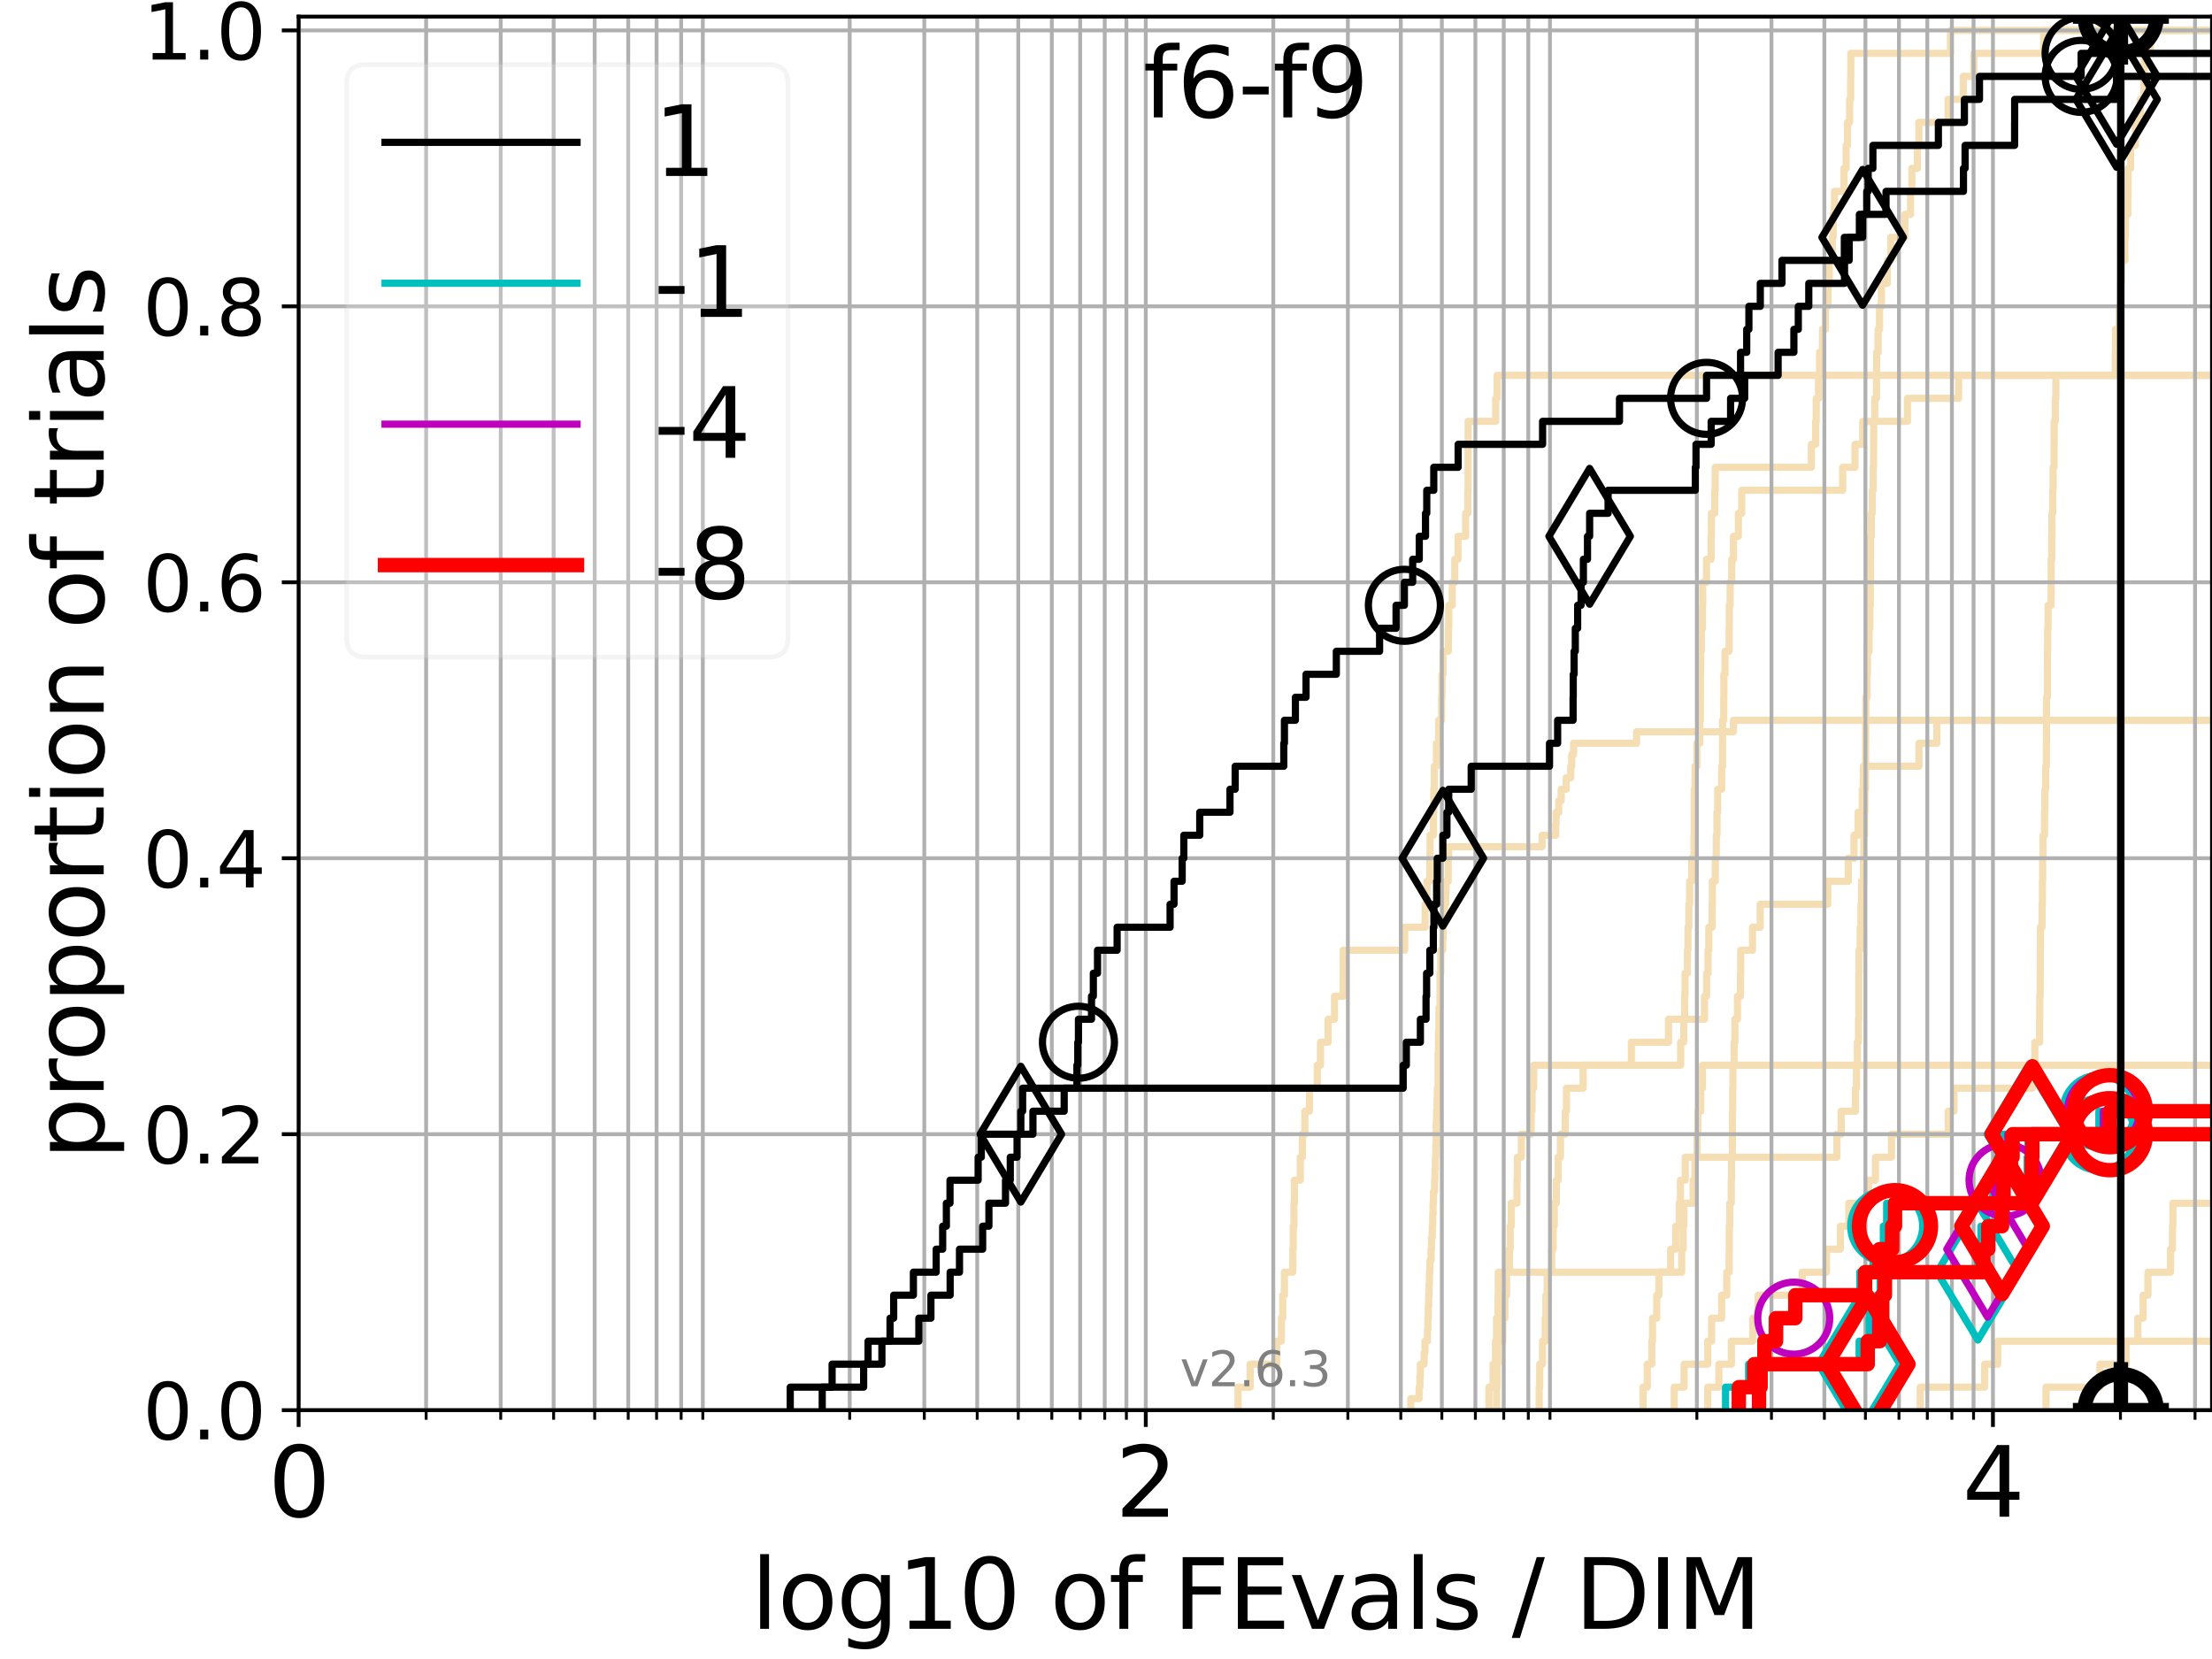 <?xml version="1.0" encoding="utf-8" standalone="no"?>
<!DOCTYPE svg PUBLIC "-//W3C//DTD SVG 1.1//EN"
  "http://www.w3.org/Graphics/SVG/1.1/DTD/svg11.dtd">
<svg xmlns:xlink="http://www.w3.org/1999/xlink" width="460.8pt" height="345.6pt" viewBox="0 0 460.8 345.6" xmlns="http://www.w3.org/2000/svg" version="1.1">
 <defs>
  <style type="text/css">*{stroke-linejoin: round; stroke-linecap: butt}</style>
 </defs>
 <g id="figure_1">
  <g id="patch_1">
   <path d="M 0 345.6 
L 460.8 345.6 
L 460.8 0 
L 0 0 
z
" style="fill: #ffffff"/>
  </g>
  <g id="axes_1">
   <g id="patch_2">
    <path d="M 62.208 293.76 
L 460.8 293.76 
L 460.8 3.456 
L 62.208 3.456 
z
" style="fill: #ffffff"/>
   </g>
   <g id="line2d_1"/>
   <g id="line2d_2">
    <path d="M 348.762 293.76 
L 348.762 288.97 
L 350.834 288.97 
L 350.834 284.179 
L 355.753 284.179 
L 355.753 279.389 
L 356.557 279.389 
L 356.557 274.598 
L 358.658 274.598 
L 358.658 269.808 
L 359.715 269.808 
L 359.715 265.017 
L 360.218 265.017 
L 360.218 260.227 
L 360.239 260.227 
L 360.239 255.436 
L 360.339 255.436 
L 360.339 250.646 
L 360.648 250.646 
L 360.648 245.855 
L 360.711 245.855 
L 360.711 241.065 
L 360.882 241.065 
L 360.882 236.274 
L 360.885 236.274 
L 360.885 231.484 
L 360.947 231.484 
L 360.947 226.693 
L 361.001 226.693 
L 361.001 221.903 
L 361.251 221.903 
L 361.251 217.112 
L 361.413 217.112 
L 361.413 212.322 
L 361.945 212.322 
L 361.945 207.531 
L 362.568 207.531 
L 362.568 202.741 
L 362.624 202.741 
L 362.624 197.95 
L 365.079 197.95 
L 365.079 193.16 
L 366.689 193.16 
L 366.689 188.369 
L 380.758 188.369 
L 380.758 183.579 
L 385.027 183.579 
L 385.027 178.788 
L 386.222 178.788 
L 386.222 173.998 
L 387.078 173.998 
L 387.078 169.207 
L 387.952 169.207 
L 387.952 164.417 
L 388.171 164.417 
L 388.171 159.626 
L 399.756 159.626 
L 399.756 154.836 
L 403.482 154.836 
L 403.482 150.045 
L 403.482 150.045 
L 403.482 150.045 
L 460.8 150.045 
" clip-path="url(#p196535c9fd)" style="fill: none; stroke: #f5deb3; stroke-width: 1.5; stroke-linecap: square"/>
   </g>
   <g id="line2d_3"/>
   <g id="line2d_4"/>
   <g id="line2d_5">
    <path d="M 310.176 293.76 
L 310.176 288.97 
L 311.04 288.97 
L 311.04 284.179 
L 311.543 284.179 
L 311.543 279.389 
L 311.757 279.389 
L 311.757 274.598 
L 312.062 274.598 
L 312.062 269.808 
L 312.125 269.808 
L 312.125 265.017 
L 314.435 265.017 
L 314.435 260.227 
L 314.601 260.227 
L 314.601 255.436 
L 314.814 255.436 
L 314.814 250.646 
L 316.019 250.646 
L 316.019 245.855 
L 316.087 245.855 
L 316.087 241.065 
L 316.932 241.065 
L 316.932 236.274 
L 318.958 236.274 
L 318.958 231.484 
L 319.163 231.484 
L 319.163 226.693 
L 319.49 226.693 
L 319.49 221.903 
L 350.119 221.903 
L 350.119 217.112 
L 350.761 217.112 
L 350.761 212.322 
L 350.937 212.322 
L 350.937 207.531 
L 351.029 207.531 
L 351.029 202.741 
L 351.522 202.741 
L 351.522 197.95 
L 351.633 197.95 
L 351.633 193.16 
L 351.816 193.16 
L 351.816 188.369 
L 351.984 188.369 
L 351.984 183.579 
L 352.413 183.579 
L 352.413 178.788 
L 352.907 178.788 
L 352.907 173.998 
L 352.939 173.998 
L 352.939 169.207 
L 352.945 169.207 
L 352.945 164.417 
L 353.102 164.417 
L 353.102 159.626 
L 353.48 159.626 
L 353.48 154.836 
L 354.085 154.836 
L 354.085 150.045 
L 354.222 150.045 
L 354.222 145.255 
L 354.231 145.255 
L 354.231 140.464 
L 354.278 140.464 
L 354.278 135.674 
L 354.417 135.674 
L 354.417 130.883 
L 354.651 130.883 
L 354.651 126.093 
L 354.702 126.093 
L 354.702 121.302 
L 355.491 121.302 
L 355.491 116.512 
L 356.454 116.512 
L 356.454 111.721 
L 356.508 111.721 
L 356.508 106.931 
L 357.206 106.931 
L 357.206 102.14 
L 357.308 102.14 
L 357.308 97.35 
L 377.331 97.35 
L 377.331 92.559 
L 378.236 92.559 
L 378.236 87.769 
L 378.363 87.769 
L 378.363 82.978 
L 378.839 82.978 
L 378.839 78.188 
L 379.05 78.188 
L 379.05 73.397 
L 379.66 73.397 
L 379.66 68.607 
L 380.253 68.607 
L 380.253 63.816 
L 380.796 63.816 
L 380.796 59.026 
L 381.063 59.026 
L 381.063 54.235 
L 381.689 54.235 
L 381.689 49.445 
L 381.87 49.445 
L 381.87 44.654 
L 382.157 44.654 
L 382.157 39.864 
L 384.138 39.864 
L 384.138 35.073 
L 384.583 35.073 
L 384.583 30.283 
L 384.863 30.283 
L 384.863 25.492 
L 385.31 25.492 
L 385.31 20.702 
L 385.533 20.702 
L 385.533 15.911 
L 385.563 15.911 
L 385.563 11.121 
L 406.32 11.121 
L 406.32 6.33 
L 406.32 6.33 
L 406.32 6.33 
L 460.8 6.33 
" clip-path="url(#p196535c9fd)" style="fill: none; stroke: #f5deb3; stroke-width: 1.5; stroke-linecap: square"/>
   </g>
   <g id="line2d_6">
    <path d="M 355.756 293.76 
L 355.756 288.97 
L 358.073 288.97 
L 358.073 284.179 
L 360.68 284.179 
L 360.68 279.389 
L 365.13 279.389 
L 365.13 274.598 
L 366.248 274.598 
L 366.248 269.808 
L 375.447 269.808 
L 375.447 265.017 
L 380.481 265.017 
L 380.481 260.227 
L 383.381 260.227 
L 383.381 255.436 
L 385.14 255.436 
L 385.14 250.646 
L 389.231 250.646 
L 389.231 245.855 
L 390.691 245.855 
L 390.691 241.065 
L 394.023 241.065 
L 394.023 236.274 
L 405.84 236.274 
L 405.84 231.484 
L 407.042 231.484 
L 407.042 226.693 
L 423.37 226.693 
L 423.37 221.903 
L 461.8 221.903 
" clip-path="url(#p196535c9fd)" style="fill: none; stroke: #f5deb3; stroke-width: 1.5; stroke-linecap: square"/>
   </g>
   <g id="line2d_7">
    <path d="M 293.893 293.76 
L 293.893 291.365 
L 295.621 291.365 
L 295.621 288.97 
L 295.798 288.97 
L 295.798 286.574 
L 295.887 286.574 
L 295.887 284.179 
L 296.673 284.179 
L 296.673 281.784 
L 296.846 281.784 
L 296.846 279.389 
L 297.359 279.389 
L 297.359 276.993 
L 297.444 276.993 
L 297.444 274.598 
L 297.529 274.598 
L 297.529 272.203 
L 297.613 272.203 
L 297.613 269.808 
L 297.697 269.808 
L 297.697 267.412 
L 297.781 267.412 
L 297.781 265.017 
L 297.865 265.017 
L 297.865 262.622 
L 298.116 262.622 
L 298.116 260.227 
L 298.199 260.227 
L 298.199 257.831 
L 298.365 257.831 
L 298.365 255.436 
L 298.448 255.436 
L 298.448 253.041 
L 298.53 253.041 
L 298.53 250.646 
L 298.613 250.646 
L 298.613 248.25 
L 298.859 248.25 
L 298.859 245.855 
L 298.94 245.855 
L 298.94 243.46 
L 299.022 243.46 
L 299.022 241.065 
L 299.103 241.065 
L 299.103 238.669 
L 299.184 238.669 
L 299.184 236.274 
L 299.184 236.274 
L 299.184 233.879 
L 299.265 233.879 
L 299.265 231.484 
L 299.346 231.484 
L 299.346 229.088 
L 299.426 229.088 
L 299.426 226.693 
L 299.587 226.693 
L 299.587 224.298 
L 299.587 224.298 
L 299.587 221.903 
L 299.587 221.903 
L 299.587 219.507 
L 299.667 219.507 
L 299.667 217.112 
L 299.667 217.112 
L 299.667 214.717 
L 299.747 214.717 
L 299.747 212.322 
L 299.747 212.322 
L 299.747 209.926 
L 299.986 209.926 
L 299.986 207.531 
L 299.986 207.531 
L 299.986 205.136 
L 299.986 205.136 
L 299.986 202.741 
L 300.144 202.741 
L 300.144 200.345 
L 300.144 200.345 
L 300.144 197.95 
L 300.537 197.95 
L 300.537 195.555 
L 300.615 195.555 
L 300.615 193.16 
L 300.693 193.16 
L 300.693 190.764 
L 300.926 190.764 
L 300.926 188.369 
L 301.158 188.369 
L 301.158 185.974 
L 301.235 185.974 
L 301.235 183.579 
L 301.693 183.579 
L 301.693 181.183 
L 301.693 181.183 
L 301.693 178.788 
L 301.768 178.788 
L 301.768 176.393 
L 321.237 176.393 
L 321.237 173.998 
L 324.09 173.998 
L 324.09 171.602 
L 324.175 171.602 
L 324.175 169.207 
L 324.719 169.207 
L 324.719 166.812 
L 325.215 166.812 
L 325.215 164.417 
L 326.269 164.417 
L 326.269 162.021 
L 327.216 162.021 
L 327.216 159.626 
L 327.41 159.626 
L 327.41 157.231 
L 327.796 157.231 
L 327.796 154.836 
L 340.931 154.836 
L 340.931 152.44 
L 361.101 152.44 
L 361.101 150.045 
L 361.101 150.045 
L 361.101 150.045 
L 460.8 150.045 
" clip-path="url(#p196535c9fd)" style="fill: none; stroke: #f5deb3; stroke-width: 1.5; stroke-linecap: square"/>
   </g>
   <g id="line2d_8"/>
   <g id="line2d_9"/>
   <g id="line2d_10"/>
   <g id="line2d_11">
    <path d="M 426.221 293.76 
L 426.221 288.97 
L 437.455 288.97 
L 437.455 284.179 
L 442.887 284.179 
L 442.887 279.389 
L 445.354 279.389 
L 445.354 274.598 
L 446.453 274.598 
L 446.453 269.808 
L 447.455 269.808 
L 447.455 265.017 
L 452.163 265.017 
L 452.163 260.227 
L 452.569 260.227 
L 452.569 255.436 
L 452.648 255.436 
L 452.648 250.646 
L 461.627 250.646 
L 461.627 245.855 
L 461.8 245.855 
" clip-path="url(#p196535c9fd)" style="fill: none; stroke: #f5deb3; stroke-width: 1.5; stroke-linecap: square"/>
   </g>
   <g id="line2d_12"/>
   <g id="line2d_13">
    <path d="M 257.912 293.76 
L 257.912 288.97 
L 260.432 288.97 
L 260.432 284.179 
L 265.966 284.179 
L 265.966 279.389 
L 266.941 279.389 
L 266.941 274.598 
L 267.219 274.598 
L 267.219 269.808 
L 267.559 269.808 
L 267.559 265.017 
L 269.317 265.017 
L 269.317 260.227 
L 269.404 260.227 
L 269.404 255.436 
L 269.558 255.436 
L 269.558 250.646 
L 269.652 250.646 
L 269.652 245.855 
L 270.875 245.855 
L 270.875 241.065 
L 271.311 241.065 
L 271.311 236.274 
L 271.823 236.274 
L 271.823 231.484 
L 272.783 231.484 
L 272.783 226.693 
L 274.413 226.693 
L 274.413 221.903 
L 275.078 221.903 
L 275.078 217.112 
L 276.661 217.112 
L 276.661 212.322 
L 278.003 212.322 
L 278.003 207.531 
L 279.801 207.531 
L 279.801 202.741 
L 279.817 202.741 
L 279.817 197.95 
L 292.627 197.95 
L 292.627 193.16 
L 296.886 193.16 
L 296.886 188.369 
L 297.259 188.369 
L 297.259 183.579 
L 297.849 183.579 
L 297.849 178.788 
L 297.906 178.788 
L 297.906 173.998 
L 298.597 173.998 
L 298.597 169.207 
L 298.689 169.207 
L 298.689 164.417 
L 298.801 164.417 
L 298.801 159.626 
L 299.239 159.626 
L 299.239 154.836 
L 299.696 154.836 
L 299.696 150.045 
L 300.298 150.045 
L 300.298 145.255 
L 300.384 145.255 
L 300.384 140.464 
L 300.594 140.464 
L 300.594 135.674 
L 301.722 135.674 
L 301.722 130.883 
L 301.805 130.883 
L 301.805 126.093 
L 302.524 126.093 
L 302.524 121.302 
L 303.053 121.302 
L 303.053 116.512 
L 303.731 116.512 
L 303.731 111.721 
L 305.322 111.721 
L 305.322 106.931 
L 305.774 106.931 
L 305.774 102.14 
L 305.822 102.14 
L 305.822 97.35 
L 305.829 97.35 
L 305.829 92.559 
L 305.842 92.559 
L 305.842 87.769 
L 311.576 87.769 
L 311.576 82.978 
L 311.881 82.978 
L 311.881 78.188 
L 311.881 78.188 
L 311.881 78.188 
L 460.8 78.188 
" clip-path="url(#p196535c9fd)" style="fill: none; stroke: #f5deb3; stroke-width: 1.5; stroke-linecap: square"/>
   </g>
   <g id="line2d_14"/>
   <g id="line2d_15"/>
   <g id="line2d_16">
    <path d="M 400.02 293.76 
L 400.02 288.97 
L 413.45 288.97 
L 413.45 284.179 
L 416.165 284.179 
L 416.165 279.389 
L 416.165 279.389 
L 416.165 279.389 
L 460.8 279.389 
" clip-path="url(#p196535c9fd)" style="fill: none; stroke: #f5deb3; stroke-width: 1.5; stroke-linecap: square"/>
   </g>
   <g id="line2d_17">
    <path d="M 342.27 293.76 
L 342.27 288.97 
L 343.144 288.97 
L 343.144 284.179 
L 344.102 284.179 
L 344.102 279.389 
L 344.252 279.389 
L 344.252 274.598 
L 345.13 274.598 
L 345.13 269.808 
L 345.574 269.808 
L 345.574 265.017 
L 348.023 265.017 
L 348.023 260.227 
L 349.087 260.227 
L 349.087 255.436 
L 349.825 255.436 
L 349.825 250.646 
L 350.06 250.646 
L 350.06 245.855 
L 351.06 245.855 
L 351.06 241.065 
L 353.521 241.065 
L 353.521 236.274 
L 353.701 236.274 
L 353.701 231.484 
L 354.303 231.484 
L 354.303 226.693 
L 354.658 226.693 
L 354.658 221.903 
L 423.887 221.903 
L 423.887 217.112 
L 424.888 217.112 
L 424.888 212.322 
L 424.918 212.322 
L 424.918 207.531 
L 425.005 207.531 
L 425.005 202.741 
L 425.027 202.741 
L 425.027 197.95 
L 425.058 197.95 
L 425.058 193.16 
L 425.389 193.16 
L 425.389 188.369 
L 425.463 188.369 
L 425.463 183.579 
L 425.521 183.579 
L 425.521 178.788 
L 425.583 178.788 
L 425.583 173.998 
L 425.917 173.998 
L 425.917 169.207 
L 425.988 169.207 
L 425.988 164.417 
L 426.145 164.417 
L 426.145 159.626 
L 426.298 159.626 
L 426.298 154.836 
L 426.321 154.836 
L 426.321 150.045 
L 426.321 150.045 
L 426.321 145.255 
L 426.512 145.255 
L 426.512 140.464 
L 426.519 140.464 
L 426.519 135.674 
L 426.576 135.674 
L 426.576 130.883 
L 426.655 130.883 
L 426.655 126.093 
L 427.283 126.093 
L 427.283 121.302 
L 427.295 121.302 
L 427.295 116.512 
L 427.42 116.512 
L 427.42 111.721 
L 427.45 111.721 
L 427.45 106.931 
L 427.615 106.931 
L 427.615 102.14 
L 427.697 102.14 
L 427.697 97.35 
L 427.9 97.35 
L 427.9 92.559 
L 427.927 92.559 
L 427.927 87.769 
L 428.157 87.769 
L 428.157 82.978 
L 428.279 82.978 
L 428.279 78.188 
L 440.654 78.188 
L 440.654 73.397 
L 440.693 73.397 
L 440.693 68.607 
L 441.465 68.607 
L 441.465 63.816 
L 441.786 63.816 
L 441.786 59.026 
L 441.895 59.026 
L 441.895 54.235 
L 442.659 54.235 
L 442.659 49.445 
L 442.767 49.445 
L 442.767 44.654 
L 443.274 44.654 
L 443.274 39.864 
L 443.307 39.864 
L 443.307 35.073 
L 443.838 35.073 
L 443.838 30.283 
L 444.844 30.283 
L 444.844 25.492 
L 445.852 25.492 
L 445.852 20.702 
L 446.614 20.702 
L 446.614 15.911 
L 446.675 15.911 
L 446.675 11.121 
L 447.957 11.121 
L 447.957 6.33 
L 447.957 6.33 
L 447.957 6.33 
L 460.8 6.33 
" clip-path="url(#p196535c9fd)" style="fill: none; stroke: #f5deb3; stroke-width: 1.5; stroke-linecap: square"/>
   </g>
   <g id="line2d_18">
    <path d="M 320.637 293.76 
L 320.637 288.97 
L 320.745 288.97 
L 320.745 284.179 
L 321.336 284.179 
L 321.336 279.389 
L 321.89 279.389 
L 321.89 274.598 
L 322.039 274.598 
L 322.039 269.808 
L 322.304 269.808 
L 322.304 265.017 
L 323.241 265.017 
L 323.241 260.227 
L 323.55 260.227 
L 323.55 255.436 
L 323.771 255.436 
L 323.771 250.646 
L 324.204 250.646 
L 324.204 245.855 
L 324.6 245.855 
L 324.6 241.065 
L 325.067 241.065 
L 325.067 236.274 
L 326.072 236.274 
L 326.072 231.484 
L 326.32 231.484 
L 326.32 226.693 
L 329.796 226.693 
L 329.796 221.903 
L 339.838 221.903 
L 339.838 217.112 
L 347.583 217.112 
L 347.583 212.322 
L 355.082 212.322 
L 355.082 207.531 
L 355.513 207.531 
L 355.513 202.741 
L 355.82 202.741 
L 355.82 197.95 
L 355.974 197.95 
L 355.974 193.16 
L 356.67 193.16 
L 356.67 188.369 
L 356.718 188.369 
L 356.718 183.579 
L 357.32 183.579 
L 357.32 178.788 
L 357.533 178.788 
L 357.533 173.998 
L 357.678 173.998 
L 357.678 169.207 
L 357.824 169.207 
L 357.824 164.417 
L 358.654 164.417 
L 358.654 159.626 
L 358.83 159.626 
L 358.83 154.836 
L 358.839 154.836 
L 358.839 150.045 
L 359.086 150.045 
L 359.086 145.255 
L 359.112 145.255 
L 359.112 140.464 
L 359.348 140.464 
L 359.348 135.674 
L 360.21 135.674 
L 360.21 130.883 
L 360.248 130.883 
L 360.248 126.093 
L 360.414 126.093 
L 360.414 121.302 
L 360.757 121.302 
L 360.757 116.512 
L 361.115 116.512 
L 361.115 111.721 
L 362.136 111.721 
L 362.136 106.931 
L 362.843 106.931 
L 362.843 102.14 
L 383.864 102.14 
L 383.864 97.35 
L 386.427 97.35 
L 386.427 92.559 
L 388.044 92.559 
L 388.044 87.769 
L 397.361 87.769 
L 397.361 82.978 
L 408.014 82.978 
L 408.014 78.188 
L 408.014 78.188 
L 408.014 78.188 
L 460.8 78.188 
" clip-path="url(#p196535c9fd)" style="fill: none; stroke: #f5deb3; stroke-width: 1.5; stroke-linecap: square"/>
   </g>
   <g id="line2d_19">
    <path d="M 311.777 293.76 
L 311.777 288.97 
L 311.861 288.97 
L 311.861 284.179 
L 312.008 284.179 
L 312.008 279.389 
L 313.071 279.389 
L 313.071 274.598 
L 313.489 274.598 
L 313.489 269.808 
L 313.852 269.808 
L 313.852 265.017 
L 350.332 265.017 
L 350.332 260.227 
L 350.623 260.227 
L 350.623 255.436 
L 350.781 255.436 
L 350.781 250.646 
L 352.717 250.646 
L 352.717 245.855 
L 353.086 245.855 
L 353.086 241.065 
L 382.663 241.065 
L 382.663 236.274 
L 383.55 236.274 
L 383.55 231.484 
L 386.527 231.484 
L 386.527 226.693 
L 386.745 226.693 
L 386.745 221.903 
L 386.918 221.903 
L 386.918 217.112 
L 387.156 217.112 
L 387.156 212.322 
L 387.224 212.322 
L 387.224 207.531 
L 387.225 207.531 
L 387.225 202.741 
L 387.263 202.741 
L 387.263 197.95 
L 387.51 197.95 
L 387.51 193.16 
L 387.671 193.16 
L 387.671 188.369 
L 387.787 188.369 
L 387.787 183.579 
L 388.194 183.579 
L 388.194 178.788 
L 388.263 178.788 
L 388.263 173.998 
L 388.41 173.998 
L 388.41 169.207 
L 388.48 169.207 
L 388.48 164.417 
L 388.61 164.417 
L 388.61 159.626 
L 388.638 159.626 
L 388.638 154.836 
L 388.645 154.836 
L 388.645 150.045 
L 388.694 150.045 
L 388.694 145.255 
L 388.927 145.255 
L 388.927 140.464 
L 389.022 140.464 
L 389.022 135.674 
L 389.368 135.674 
L 389.368 130.883 
L 389.519 130.883 
L 389.519 126.093 
L 389.623 126.093 
L 389.623 121.302 
L 389.666 121.302 
L 389.666 116.512 
L 389.67 116.512 
L 389.67 111.721 
L 389.837 111.721 
L 389.837 106.931 
L 390.024 106.931 
L 390.024 102.14 
L 390.217 102.14 
L 390.217 97.35 
L 390.294 97.35 
L 390.294 92.559 
L 390.32 92.559 
L 390.32 87.769 
L 390.545 87.769 
L 390.545 82.978 
L 390.915 82.978 
L 390.915 78.188 
L 390.944 78.188 
L 390.944 73.397 
L 391.246 73.397 
L 391.246 68.607 
L 391.533 68.607 
L 391.533 63.816 
L 391.928 63.816 
L 391.928 59.026 
L 393.166 59.026 
L 393.166 54.235 
L 393.881 54.235 
L 393.881 49.445 
L 396.821 49.445 
L 396.821 44.654 
L 398.014 44.654 
L 398.014 39.864 
L 398.275 39.864 
L 398.275 35.073 
L 399.423 35.073 
L 399.423 30.283 
L 399.723 30.283 
L 399.723 25.492 
L 405.82 25.492 
L 405.82 20.702 
L 408.984 20.702 
L 408.984 15.911 
L 411.191 15.911 
L 411.191 11.121 
L 425.74 11.121 
L 425.74 6.33 
L 425.74 6.33 
L 425.74 6.33 
L 460.8 6.33 
" clip-path="url(#p196535c9fd)" style="fill: none; stroke: #f5deb3; stroke-width: 1.5; stroke-linecap: square"/>
   </g>
   <g id="line2d_20"/>
   <g id="matplotlib.axis_1">
    <g id="xtick_1">
     <g id="line2d_21">
      <path d="M 62.208 293.76 
L 62.208 3.456 
" clip-path="url(#p196535c9fd)" style="fill: none; stroke: #b0b0b0; stroke-width: 0.8; stroke-linecap: square"/>
     </g>
     <g id="line2d_22">
      <defs>
       <path id="mb12a1235d6" d="M 0 0 
L 0 3.5 
" style="stroke: #000000; stroke-width: 0.8"/>
      </defs>
      <g>
       <use xlink:href="#mb12a1235d6" x="62.208" y="293.76" style="stroke: #000000; stroke-width: 0.8"/>
      </g>
     </g>
     <g id="text_1">
      <!-- 0 -->
      <g transform="translate(55.846 315.957) scale(0.2 -0.2)">
       <defs>
        <path id="DejaVuSans-30" d="M 2034 4250 
Q 1547 4250 1301 3770 
Q 1056 3291 1056 2328 
Q 1056 1369 1301 889 
Q 1547 409 2034 409 
Q 2525 409 2770 889 
Q 3016 1369 3016 2328 
Q 3016 3291 2770 3770 
Q 2525 4250 2034 4250 
z
M 2034 4750 
Q 2819 4750 3233 4129 
Q 3647 3509 3647 2328 
Q 3647 1150 3233 529 
Q 2819 -91 2034 -91 
Q 1250 -91 836 529 
Q 422 1150 422 2328 
Q 422 3509 836 4129 
Q 1250 4750 2034 4750 
z
" transform="scale(0.016)"/>
       </defs>
       <use xlink:href="#DejaVuSans-30"/>
      </g>
     </g>
    </g>
    <g id="xtick_2">
     <g id="line2d_23">
      <path d="M 238.687 293.76 
L 238.687 3.456 
" clip-path="url(#p196535c9fd)" style="fill: none; stroke: #b0b0b0; stroke-width: 0.8; stroke-linecap: square"/>
     </g>
     <g id="line2d_24">
      <g>
       <use xlink:href="#mb12a1235d6" x="238.687" y="293.76" style="stroke: #000000; stroke-width: 0.8"/>
      </g>
     </g>
     <g id="text_2">
      <!-- 2 -->
      <g transform="translate(232.324 315.957) scale(0.2 -0.2)">
       <defs>
        <path id="DejaVuSans-32" d="M 1228 531 
L 3431 531 
L 3431 0 
L 469 0 
L 469 531 
Q 828 903 1448 1529 
Q 2069 2156 2228 2338 
Q 2531 2678 2651 2914 
Q 2772 3150 2772 3378 
Q 2772 3750 2511 3984 
Q 2250 4219 1831 4219 
Q 1534 4219 1204 4116 
Q 875 4013 500 3803 
L 500 4441 
Q 881 4594 1212 4672 
Q 1544 4750 1819 4750 
Q 2544 4750 2975 4387 
Q 3406 4025 3406 3419 
Q 3406 3131 3298 2873 
Q 3191 2616 2906 2266 
Q 2828 2175 2409 1742 
Q 1991 1309 1228 531 
z
" transform="scale(0.016)"/>
       </defs>
       <use xlink:href="#DejaVuSans-32"/>
      </g>
     </g>
    </g>
    <g id="xtick_3">
     <g id="line2d_25">
      <path d="M 415.165 293.76 
L 415.165 3.456 
" clip-path="url(#p196535c9fd)" style="fill: none; stroke: #b0b0b0; stroke-width: 0.8; stroke-linecap: square"/>
     </g>
     <g id="line2d_26">
      <g>
       <use xlink:href="#mb12a1235d6" x="415.165" y="293.76" style="stroke: #000000; stroke-width: 0.8"/>
      </g>
     </g>
     <g id="text_3">
      <!-- 4 -->
      <g transform="translate(408.803 315.957) scale(0.2 -0.2)">
       <defs>
        <path id="DejaVuSans-34" d="M 2419 4116 
L 825 1625 
L 2419 1625 
L 2419 4116 
z
M 2253 4666 
L 3047 4666 
L 3047 1625 
L 3713 1625 
L 3713 1100 
L 3047 1100 
L 3047 0 
L 2419 0 
L 2419 1100 
L 313 1100 
L 313 1709 
L 2253 4666 
z
" transform="scale(0.016)"/>
       </defs>
       <use xlink:href="#DejaVuSans-34"/>
      </g>
     </g>
    </g>
    <g id="xtick_4">
     <g id="line2d_27">
      <path d="M 88.771 293.76 
L 88.771 3.456 
" clip-path="url(#p196535c9fd)" style="fill: none; stroke: #b0b0b0; stroke-width: 0.8; stroke-linecap: square"/>
     </g>
     <g id="line2d_28">
      <defs>
       <path id="mffcfed91f8" d="M 0 0 
L 0 2 
" style="stroke: #000000; stroke-width: 0.6"/>
      </defs>
      <g>
       <use xlink:href="#mffcfed91f8" x="88.771" y="293.76" style="stroke: #000000; stroke-width: 0.6"/>
      </g>
     </g>
    </g>
    <g id="xtick_5">
     <g id="line2d_29">
      <path d="M 104.309 293.76 
L 104.309 3.456 
" clip-path="url(#p196535c9fd)" style="fill: none; stroke: #b0b0b0; stroke-width: 0.8; stroke-linecap: square"/>
     </g>
     <g id="line2d_30">
      <g>
       <use xlink:href="#mffcfed91f8" x="104.309" y="293.76" style="stroke: #000000; stroke-width: 0.6"/>
      </g>
     </g>
    </g>
    <g id="xtick_6">
     <g id="line2d_31">
      <path d="M 115.333 293.76 
L 115.333 3.456 
" clip-path="url(#p196535c9fd)" style="fill: none; stroke: #b0b0b0; stroke-width: 0.8; stroke-linecap: square"/>
     </g>
     <g id="line2d_32">
      <g>
       <use xlink:href="#mffcfed91f8" x="115.333" y="293.76" style="stroke: #000000; stroke-width: 0.6"/>
      </g>
     </g>
    </g>
    <g id="xtick_7">
     <g id="line2d_33">
      <path d="M 123.885 293.76 
L 123.885 3.456 
" clip-path="url(#p196535c9fd)" style="fill: none; stroke: #b0b0b0; stroke-width: 0.8; stroke-linecap: square"/>
     </g>
     <g id="line2d_34">
      <g>
       <use xlink:href="#mffcfed91f8" x="123.885" y="293.76" style="stroke: #000000; stroke-width: 0.6"/>
      </g>
     </g>
    </g>
    <g id="xtick_8">
     <g id="line2d_35">
      <path d="M 130.871 293.76 
L 130.871 3.456 
" clip-path="url(#p196535c9fd)" style="fill: none; stroke: #b0b0b0; stroke-width: 0.8; stroke-linecap: square"/>
     </g>
     <g id="line2d_36">
      <g>
       <use xlink:href="#mffcfed91f8" x="130.871" y="293.76" style="stroke: #000000; stroke-width: 0.6"/>
      </g>
     </g>
    </g>
    <g id="xtick_9">
     <g id="line2d_37">
      <path d="M 136.779 293.76 
L 136.779 3.456 
" clip-path="url(#p196535c9fd)" style="fill: none; stroke: #b0b0b0; stroke-width: 0.8; stroke-linecap: square"/>
     </g>
     <g id="line2d_38">
      <g>
       <use xlink:href="#mffcfed91f8" x="136.779" y="293.76" style="stroke: #000000; stroke-width: 0.6"/>
      </g>
     </g>
    </g>
    <g id="xtick_10">
     <g id="line2d_39">
      <path d="M 141.896 293.76 
L 141.896 3.456 
" clip-path="url(#p196535c9fd)" style="fill: none; stroke: #b0b0b0; stroke-width: 0.8; stroke-linecap: square"/>
     </g>
     <g id="line2d_40">
      <g>
       <use xlink:href="#mffcfed91f8" x="141.896" y="293.76" style="stroke: #000000; stroke-width: 0.6"/>
      </g>
     </g>
    </g>
    <g id="xtick_11">
     <g id="line2d_41">
      <path d="M 146.41 293.76 
L 146.41 3.456 
" clip-path="url(#p196535c9fd)" style="fill: none; stroke: #b0b0b0; stroke-width: 0.8; stroke-linecap: square"/>
     </g>
     <g id="line2d_42">
      <g>
       <use xlink:href="#mffcfed91f8" x="146.41" y="293.76" style="stroke: #000000; stroke-width: 0.6"/>
      </g>
     </g>
    </g>
    <g id="xtick_12">
     <g id="line2d_43">
      <path d="M 177.01 293.76 
L 177.01 3.456 
" clip-path="url(#p196535c9fd)" style="fill: none; stroke: #b0b0b0; stroke-width: 0.8; stroke-linecap: square"/>
     </g>
     <g id="line2d_44">
      <g>
       <use xlink:href="#mffcfed91f8" x="177.01" y="293.76" style="stroke: #000000; stroke-width: 0.6"/>
      </g>
     </g>
    </g>
    <g id="xtick_13">
     <g id="line2d_45">
      <path d="M 192.548 293.76 
L 192.548 3.456 
" clip-path="url(#p196535c9fd)" style="fill: none; stroke: #b0b0b0; stroke-width: 0.8; stroke-linecap: square"/>
     </g>
     <g id="line2d_46">
      <g>
       <use xlink:href="#mffcfed91f8" x="192.548" y="293.76" style="stroke: #000000; stroke-width: 0.6"/>
      </g>
     </g>
    </g>
    <g id="xtick_14">
     <g id="line2d_47">
      <path d="M 203.573 293.76 
L 203.573 3.456 
" clip-path="url(#p196535c9fd)" style="fill: none; stroke: #b0b0b0; stroke-width: 0.8; stroke-linecap: square"/>
     </g>
     <g id="line2d_48">
      <g>
       <use xlink:href="#mffcfed91f8" x="203.573" y="293.76" style="stroke: #000000; stroke-width: 0.6"/>
      </g>
     </g>
    </g>
    <g id="xtick_15">
     <g id="line2d_49">
      <path d="M 212.124 293.76 
L 212.124 3.456 
" clip-path="url(#p196535c9fd)" style="fill: none; stroke: #b0b0b0; stroke-width: 0.8; stroke-linecap: square"/>
     </g>
     <g id="line2d_50">
      <g>
       <use xlink:href="#mffcfed91f8" x="212.124" y="293.76" style="stroke: #000000; stroke-width: 0.6"/>
      </g>
     </g>
    </g>
    <g id="xtick_16">
     <g id="line2d_51">
      <path d="M 219.111 293.76 
L 219.111 3.456 
" clip-path="url(#p196535c9fd)" style="fill: none; stroke: #b0b0b0; stroke-width: 0.8; stroke-linecap: square"/>
     </g>
     <g id="line2d_52">
      <g>
       <use xlink:href="#mffcfed91f8" x="219.111" y="293.76" style="stroke: #000000; stroke-width: 0.6"/>
      </g>
     </g>
    </g>
    <g id="xtick_17">
     <g id="line2d_53">
      <path d="M 225.018 293.76 
L 225.018 3.456 
" clip-path="url(#p196535c9fd)" style="fill: none; stroke: #b0b0b0; stroke-width: 0.8; stroke-linecap: square"/>
     </g>
     <g id="line2d_54">
      <g>
       <use xlink:href="#mffcfed91f8" x="225.018" y="293.76" style="stroke: #000000; stroke-width: 0.6"/>
      </g>
     </g>
    </g>
    <g id="xtick_18">
     <g id="line2d_55">
      <path d="M 230.135 293.76 
L 230.135 3.456 
" clip-path="url(#p196535c9fd)" style="fill: none; stroke: #b0b0b0; stroke-width: 0.8; stroke-linecap: square"/>
     </g>
     <g id="line2d_56">
      <g>
       <use xlink:href="#mffcfed91f8" x="230.135" y="293.76" style="stroke: #000000; stroke-width: 0.6"/>
      </g>
     </g>
    </g>
    <g id="xtick_19">
     <g id="line2d_57">
      <path d="M 234.649 293.76 
L 234.649 3.456 
" clip-path="url(#p196535c9fd)" style="fill: none; stroke: #b0b0b0; stroke-width: 0.8; stroke-linecap: square"/>
     </g>
     <g id="line2d_58">
      <g>
       <use xlink:href="#mffcfed91f8" x="234.649" y="293.76" style="stroke: #000000; stroke-width: 0.6"/>
      </g>
     </g>
    </g>
    <g id="xtick_20">
     <g id="line2d_59">
      <path d="M 265.249 293.76 
L 265.249 3.456 
" clip-path="url(#p196535c9fd)" style="fill: none; stroke: #b0b0b0; stroke-width: 0.8; stroke-linecap: square"/>
     </g>
     <g id="line2d_60">
      <g>
       <use xlink:href="#mffcfed91f8" x="265.249" y="293.76" style="stroke: #000000; stroke-width: 0.6"/>
      </g>
     </g>
    </g>
    <g id="xtick_21">
     <g id="line2d_61">
      <path d="M 280.787 293.76 
L 280.787 3.456 
" clip-path="url(#p196535c9fd)" style="fill: none; stroke: #b0b0b0; stroke-width: 0.8; stroke-linecap: square"/>
     </g>
     <g id="line2d_62">
      <g>
       <use xlink:href="#mffcfed91f8" x="280.787" y="293.76" style="stroke: #000000; stroke-width: 0.6"/>
      </g>
     </g>
    </g>
    <g id="xtick_22">
     <g id="line2d_63">
      <path d="M 291.812 293.76 
L 291.812 3.456 
" clip-path="url(#p196535c9fd)" style="fill: none; stroke: #b0b0b0; stroke-width: 0.8; stroke-linecap: square"/>
     </g>
     <g id="line2d_64">
      <g>
       <use xlink:href="#mffcfed91f8" x="291.812" y="293.76" style="stroke: #000000; stroke-width: 0.6"/>
      </g>
     </g>
    </g>
    <g id="xtick_23">
     <g id="line2d_65">
      <path d="M 300.363 293.76 
L 300.363 3.456 
" clip-path="url(#p196535c9fd)" style="fill: none; stroke: #b0b0b0; stroke-width: 0.8; stroke-linecap: square"/>
     </g>
     <g id="line2d_66">
      <g>
       <use xlink:href="#mffcfed91f8" x="300.363" y="293.76" style="stroke: #000000; stroke-width: 0.6"/>
      </g>
     </g>
    </g>
    <g id="xtick_24">
     <g id="line2d_67">
      <path d="M 307.35 293.76 
L 307.35 3.456 
" clip-path="url(#p196535c9fd)" style="fill: none; stroke: #b0b0b0; stroke-width: 0.8; stroke-linecap: square"/>
     </g>
     <g id="line2d_68">
      <g>
       <use xlink:href="#mffcfed91f8" x="307.35" y="293.76" style="stroke: #000000; stroke-width: 0.6"/>
      </g>
     </g>
    </g>
    <g id="xtick_25">
     <g id="line2d_69">
      <path d="M 313.257 293.76 
L 313.257 3.456 
" clip-path="url(#p196535c9fd)" style="fill: none; stroke: #b0b0b0; stroke-width: 0.8; stroke-linecap: square"/>
     </g>
     <g id="line2d_70">
      <g>
       <use xlink:href="#mffcfed91f8" x="313.257" y="293.76" style="stroke: #000000; stroke-width: 0.6"/>
      </g>
     </g>
    </g>
    <g id="xtick_26">
     <g id="line2d_71">
      <path d="M 318.375 293.76 
L 318.375 3.456 
" clip-path="url(#p196535c9fd)" style="fill: none; stroke: #b0b0b0; stroke-width: 0.8; stroke-linecap: square"/>
     </g>
     <g id="line2d_72">
      <g>
       <use xlink:href="#mffcfed91f8" x="318.375" y="293.76" style="stroke: #000000; stroke-width: 0.6"/>
      </g>
     </g>
    </g>
    <g id="xtick_27">
     <g id="line2d_73">
      <path d="M 322.888 293.76 
L 322.888 3.456 
" clip-path="url(#p196535c9fd)" style="fill: none; stroke: #b0b0b0; stroke-width: 0.8; stroke-linecap: square"/>
     </g>
     <g id="line2d_74">
      <g>
       <use xlink:href="#mffcfed91f8" x="322.888" y="293.76" style="stroke: #000000; stroke-width: 0.6"/>
      </g>
     </g>
    </g>
    <g id="xtick_28">
     <g id="line2d_75">
      <path d="M 353.488 293.76 
L 353.488 3.456 
" clip-path="url(#p196535c9fd)" style="fill: none; stroke: #b0b0b0; stroke-width: 0.8; stroke-linecap: square"/>
     </g>
     <g id="line2d_76">
      <g>
       <use xlink:href="#mffcfed91f8" x="353.488" y="293.76" style="stroke: #000000; stroke-width: 0.6"/>
      </g>
     </g>
    </g>
    <g id="xtick_29">
     <g id="line2d_77">
      <path d="M 369.027 293.76 
L 369.027 3.456 
" clip-path="url(#p196535c9fd)" style="fill: none; stroke: #b0b0b0; stroke-width: 0.8; stroke-linecap: square"/>
     </g>
     <g id="line2d_78">
      <g>
       <use xlink:href="#mffcfed91f8" x="369.027" y="293.76" style="stroke: #000000; stroke-width: 0.6"/>
      </g>
     </g>
    </g>
    <g id="xtick_30">
     <g id="line2d_79">
      <path d="M 380.051 293.76 
L 380.051 3.456 
" clip-path="url(#p196535c9fd)" style="fill: none; stroke: #b0b0b0; stroke-width: 0.8; stroke-linecap: square"/>
     </g>
     <g id="line2d_80">
      <g>
       <use xlink:href="#mffcfed91f8" x="380.051" y="293.76" style="stroke: #000000; stroke-width: 0.6"/>
      </g>
     </g>
    </g>
    <g id="xtick_31">
     <g id="line2d_81">
      <path d="M 388.602 293.76 
L 388.602 3.456 
" clip-path="url(#p196535c9fd)" style="fill: none; stroke: #b0b0b0; stroke-width: 0.8; stroke-linecap: square"/>
     </g>
     <g id="line2d_82">
      <g>
       <use xlink:href="#mffcfed91f8" x="388.602" y="293.76" style="stroke: #000000; stroke-width: 0.6"/>
      </g>
     </g>
    </g>
    <g id="xtick_32">
     <g id="line2d_83">
      <path d="M 395.589 293.76 
L 395.589 3.456 
" clip-path="url(#p196535c9fd)" style="fill: none; stroke: #b0b0b0; stroke-width: 0.8; stroke-linecap: square"/>
     </g>
     <g id="line2d_84">
      <g>
       <use xlink:href="#mffcfed91f8" x="395.589" y="293.76" style="stroke: #000000; stroke-width: 0.6"/>
      </g>
     </g>
    </g>
    <g id="xtick_33">
     <g id="line2d_85">
      <path d="M 401.497 293.76 
L 401.497 3.456 
" clip-path="url(#p196535c9fd)" style="fill: none; stroke: #b0b0b0; stroke-width: 0.8; stroke-linecap: square"/>
     </g>
     <g id="line2d_86">
      <g>
       <use xlink:href="#mffcfed91f8" x="401.497" y="293.76" style="stroke: #000000; stroke-width: 0.6"/>
      </g>
     </g>
    </g>
    <g id="xtick_34">
     <g id="line2d_87">
      <path d="M 406.614 293.76 
L 406.614 3.456 
" clip-path="url(#p196535c9fd)" style="fill: none; stroke: #b0b0b0; stroke-width: 0.8; stroke-linecap: square"/>
     </g>
     <g id="line2d_88">
      <g>
       <use xlink:href="#mffcfed91f8" x="406.614" y="293.76" style="stroke: #000000; stroke-width: 0.6"/>
      </g>
     </g>
    </g>
    <g id="xtick_35">
     <g id="line2d_89">
      <path d="M 411.127 293.76 
L 411.127 3.456 
" clip-path="url(#p196535c9fd)" style="fill: none; stroke: #b0b0b0; stroke-width: 0.8; stroke-linecap: square"/>
     </g>
     <g id="line2d_90">
      <g>
       <use xlink:href="#mffcfed91f8" x="411.127" y="293.76" style="stroke: #000000; stroke-width: 0.6"/>
      </g>
     </g>
    </g>
    <g id="xtick_36">
     <g id="line2d_91">
      <path d="M 441.728 293.76 
L 441.728 3.456 
" clip-path="url(#p196535c9fd)" style="fill: none; stroke: #b0b0b0; stroke-width: 0.8; stroke-linecap: square"/>
     </g>
     <g id="line2d_92">
      <g>
       <use xlink:href="#mffcfed91f8" x="441.728" y="293.76" style="stroke: #000000; stroke-width: 0.6"/>
      </g>
     </g>
    </g>
    <g id="xtick_37">
     <g id="line2d_93">
      <path d="M 457.266 293.76 
L 457.266 3.456 
" clip-path="url(#p196535c9fd)" style="fill: none; stroke: #b0b0b0; stroke-width: 0.8; stroke-linecap: square"/>
     </g>
     <g id="line2d_94">
      <g>
       <use xlink:href="#mffcfed91f8" x="457.266" y="293.76" style="stroke: #000000; stroke-width: 0.6"/>
      </g>
     </g>
    </g>
    <g id="text_4">
     <!-- log10 of FEvals / DIM -->
     <g transform="translate(156.431 339.313) scale(0.2 -0.2)">
      <defs>
       <path id="DejaVuSans-6c" d="M 603 4863 
L 1178 4863 
L 1178 0 
L 603 0 
L 603 4863 
z
" transform="scale(0.016)"/>
       <path id="DejaVuSans-6f" d="M 1959 3097 
Q 1497 3097 1228 2736 
Q 959 2375 959 1747 
Q 959 1119 1226 758 
Q 1494 397 1959 397 
Q 2419 397 2687 759 
Q 2956 1122 2956 1747 
Q 2956 2369 2687 2733 
Q 2419 3097 1959 3097 
z
M 1959 3584 
Q 2709 3584 3137 3096 
Q 3566 2609 3566 1747 
Q 3566 888 3137 398 
Q 2709 -91 1959 -91 
Q 1206 -91 779 398 
Q 353 888 353 1747 
Q 353 2609 779 3096 
Q 1206 3584 1959 3584 
z
" transform="scale(0.016)"/>
       <path id="DejaVuSans-67" d="M 2906 1791 
Q 2906 2416 2648 2759 
Q 2391 3103 1925 3103 
Q 1463 3103 1205 2759 
Q 947 2416 947 1791 
Q 947 1169 1205 825 
Q 1463 481 1925 481 
Q 2391 481 2648 825 
Q 2906 1169 2906 1791 
z
M 3481 434 
Q 3481 -459 3084 -895 
Q 2688 -1331 1869 -1331 
Q 1566 -1331 1297 -1286 
Q 1028 -1241 775 -1147 
L 775 -588 
Q 1028 -725 1275 -790 
Q 1522 -856 1778 -856 
Q 2344 -856 2625 -561 
Q 2906 -266 2906 331 
L 2906 616 
Q 2728 306 2450 153 
Q 2172 0 1784 0 
Q 1141 0 747 490 
Q 353 981 353 1791 
Q 353 2603 747 3093 
Q 1141 3584 1784 3584 
Q 2172 3584 2450 3431 
Q 2728 3278 2906 2969 
L 2906 3500 
L 3481 3500 
L 3481 434 
z
" transform="scale(0.016)"/>
       <path id="DejaVuSans-31" d="M 794 531 
L 1825 531 
L 1825 4091 
L 703 3866 
L 703 4441 
L 1819 4666 
L 2450 4666 
L 2450 531 
L 3481 531 
L 3481 0 
L 794 0 
L 794 531 
z
" transform="scale(0.016)"/>
       <path id="DejaVuSans-20" transform="scale(0.016)"/>
       <path id="DejaVuSans-66" d="M 2375 4863 
L 2375 4384 
L 1825 4384 
Q 1516 4384 1395 4259 
Q 1275 4134 1275 3809 
L 1275 3500 
L 2222 3500 
L 2222 3053 
L 1275 3053 
L 1275 0 
L 697 0 
L 697 3053 
L 147 3053 
L 147 3500 
L 697 3500 
L 697 3744 
Q 697 4328 969 4595 
Q 1241 4863 1831 4863 
L 2375 4863 
z
" transform="scale(0.016)"/>
       <path id="DejaVuSans-46" d="M 628 4666 
L 3309 4666 
L 3309 4134 
L 1259 4134 
L 1259 2759 
L 3109 2759 
L 3109 2228 
L 1259 2228 
L 1259 0 
L 628 0 
L 628 4666 
z
" transform="scale(0.016)"/>
       <path id="DejaVuSans-45" d="M 628 4666 
L 3578 4666 
L 3578 4134 
L 1259 4134 
L 1259 2753 
L 3481 2753 
L 3481 2222 
L 1259 2222 
L 1259 531 
L 3634 531 
L 3634 0 
L 628 0 
L 628 4666 
z
" transform="scale(0.016)"/>
       <path id="DejaVuSans-76" d="M 191 3500 
L 800 3500 
L 1894 563 
L 2988 3500 
L 3597 3500 
L 2284 0 
L 1503 0 
L 191 3500 
z
" transform="scale(0.016)"/>
       <path id="DejaVuSans-61" d="M 2194 1759 
Q 1497 1759 1228 1600 
Q 959 1441 959 1056 
Q 959 750 1161 570 
Q 1363 391 1709 391 
Q 2188 391 2477 730 
Q 2766 1069 2766 1631 
L 2766 1759 
L 2194 1759 
z
M 3341 1997 
L 3341 0 
L 2766 0 
L 2766 531 
Q 2569 213 2275 61 
Q 1981 -91 1556 -91 
Q 1019 -91 701 211 
Q 384 513 384 1019 
Q 384 1609 779 1909 
Q 1175 2209 1959 2209 
L 2766 2209 
L 2766 2266 
Q 2766 2663 2505 2880 
Q 2244 3097 1772 3097 
Q 1472 3097 1187 3025 
Q 903 2953 641 2809 
L 641 3341 
Q 956 3463 1253 3523 
Q 1550 3584 1831 3584 
Q 2591 3584 2966 3190 
Q 3341 2797 3341 1997 
z
" transform="scale(0.016)"/>
       <path id="DejaVuSans-73" d="M 2834 3397 
L 2834 2853 
Q 2591 2978 2328 3040 
Q 2066 3103 1784 3103 
Q 1356 3103 1142 2972 
Q 928 2841 928 2578 
Q 928 2378 1081 2264 
Q 1234 2150 1697 2047 
L 1894 2003 
Q 2506 1872 2764 1633 
Q 3022 1394 3022 966 
Q 3022 478 2636 193 
Q 2250 -91 1575 -91 
Q 1294 -91 989 -36 
Q 684 19 347 128 
L 347 722 
Q 666 556 975 473 
Q 1284 391 1588 391 
Q 1994 391 2212 530 
Q 2431 669 2431 922 
Q 2431 1156 2273 1281 
Q 2116 1406 1581 1522 
L 1381 1569 
Q 847 1681 609 1914 
Q 372 2147 372 2553 
Q 372 3047 722 3315 
Q 1072 3584 1716 3584 
Q 2034 3584 2315 3537 
Q 2597 3491 2834 3397 
z
" transform="scale(0.016)"/>
       <path id="DejaVuSans-2f" d="M 1625 4666 
L 2156 4666 
L 531 -594 
L 0 -594 
L 1625 4666 
z
" transform="scale(0.016)"/>
       <path id="DejaVuSans-44" d="M 1259 4147 
L 1259 519 
L 2022 519 
Q 2988 519 3436 956 
Q 3884 1394 3884 2338 
Q 3884 3275 3436 3711 
Q 2988 4147 2022 4147 
L 1259 4147 
z
M 628 4666 
L 1925 4666 
Q 3281 4666 3915 4102 
Q 4550 3538 4550 2338 
Q 4550 1131 3912 565 
Q 3275 0 1925 0 
L 628 0 
L 628 4666 
z
" transform="scale(0.016)"/>
       <path id="DejaVuSans-49" d="M 628 4666 
L 1259 4666 
L 1259 0 
L 628 0 
L 628 4666 
z
" transform="scale(0.016)"/>
       <path id="DejaVuSans-4d" d="M 628 4666 
L 1569 4666 
L 2759 1491 
L 3956 4666 
L 4897 4666 
L 4897 0 
L 4281 0 
L 4281 4097 
L 3078 897 
L 2444 897 
L 1241 4097 
L 1241 0 
L 628 0 
L 628 4666 
z
" transform="scale(0.016)"/>
      </defs>
      <use xlink:href="#DejaVuSans-6c"/>
      <use xlink:href="#DejaVuSans-6f" x="27.783"/>
      <use xlink:href="#DejaVuSans-67" x="88.965"/>
      <use xlink:href="#DejaVuSans-31" x="152.441"/>
      <use xlink:href="#DejaVuSans-30" x="216.064"/>
      <use xlink:href="#DejaVuSans-20" x="279.688"/>
      <use xlink:href="#DejaVuSans-6f" x="311.475"/>
      <use xlink:href="#DejaVuSans-66" x="372.656"/>
      <use xlink:href="#DejaVuSans-20" x="407.861"/>
      <use xlink:href="#DejaVuSans-46" x="439.648"/>
      <use xlink:href="#DejaVuSans-45" x="497.168"/>
      <use xlink:href="#DejaVuSans-76" x="560.352"/>
      <use xlink:href="#DejaVuSans-61" x="619.531"/>
      <use xlink:href="#DejaVuSans-6c" x="680.811"/>
      <use xlink:href="#DejaVuSans-73" x="708.594"/>
      <use xlink:href="#DejaVuSans-20" x="760.693"/>
      <use xlink:href="#DejaVuSans-2f" x="792.48"/>
      <use xlink:href="#DejaVuSans-20" x="826.172"/>
      <use xlink:href="#DejaVuSans-44" x="857.959"/>
      <use xlink:href="#DejaVuSans-49" x="934.961"/>
      <use xlink:href="#DejaVuSans-4d" x="964.453"/>
     </g>
    </g>
   </g>
   <g id="matplotlib.axis_2">
    <g id="ytick_1">
     <g id="line2d_95">
      <path d="M 62.208 293.76 
L 460.8 293.76 
" clip-path="url(#p196535c9fd)" style="fill: none; stroke: #b0b0b0; stroke-width: 0.8; stroke-linecap: square"/>
     </g>
     <g id="line2d_96">
      <defs>
       <path id="m6c7b83f85a" d="M 0 0 
L -3.5 0 
" style="stroke: #000000; stroke-width: 0.8"/>
      </defs>
      <g>
       <use xlink:href="#m6c7b83f85a" x="62.208" y="293.76" style="stroke: #000000; stroke-width: 0.8"/>
      </g>
     </g>
     <g id="text_5">
      <!-- 0.0 -->
      <g transform="translate(29.763 299.839) scale(0.16 -0.16)">
       <defs>
        <path id="DejaVuSans-2e" d="M 684 794 
L 1344 794 
L 1344 0 
L 684 0 
L 684 794 
z
" transform="scale(0.016)"/>
       </defs>
       <use xlink:href="#DejaVuSans-30"/>
       <use xlink:href="#DejaVuSans-2e" x="63.623"/>
       <use xlink:href="#DejaVuSans-30" x="95.41"/>
      </g>
     </g>
    </g>
    <g id="ytick_2">
     <g id="line2d_97">
      <path d="M 62.208 236.274 
L 460.8 236.274 
" clip-path="url(#p196535c9fd)" style="fill: none; stroke: #b0b0b0; stroke-width: 0.8; stroke-linecap: square"/>
     </g>
     <g id="line2d_98">
      <g>
       <use xlink:href="#m6c7b83f85a" x="62.208" y="236.274" style="stroke: #000000; stroke-width: 0.8"/>
      </g>
     </g>
     <g id="text_6">
      <!-- 0.2 -->
      <g transform="translate(29.763 242.353) scale(0.16 -0.16)">
       <use xlink:href="#DejaVuSans-30"/>
       <use xlink:href="#DejaVuSans-2e" x="63.623"/>
       <use xlink:href="#DejaVuSans-32" x="95.41"/>
      </g>
     </g>
    </g>
    <g id="ytick_3">
     <g id="line2d_99">
      <path d="M 62.208 178.788 
L 460.8 178.788 
" clip-path="url(#p196535c9fd)" style="fill: none; stroke: #b0b0b0; stroke-width: 0.8; stroke-linecap: square"/>
     </g>
     <g id="line2d_100">
      <g>
       <use xlink:href="#m6c7b83f85a" x="62.208" y="178.788" style="stroke: #000000; stroke-width: 0.8"/>
      </g>
     </g>
     <g id="text_7">
      <!-- 0.4 -->
      <g transform="translate(29.763 184.867) scale(0.16 -0.16)">
       <use xlink:href="#DejaVuSans-30"/>
       <use xlink:href="#DejaVuSans-2e" x="63.623"/>
       <use xlink:href="#DejaVuSans-34" x="95.41"/>
      </g>
     </g>
    </g>
    <g id="ytick_4">
     <g id="line2d_101">
      <path d="M 62.208 121.302 
L 460.8 121.302 
" clip-path="url(#p196535c9fd)" style="fill: none; stroke: #b0b0b0; stroke-width: 0.8; stroke-linecap: square"/>
     </g>
     <g id="line2d_102">
      <g>
       <use xlink:href="#m6c7b83f85a" x="62.208" y="121.302" style="stroke: #000000; stroke-width: 0.8"/>
      </g>
     </g>
     <g id="text_8">
      <!-- 0.6 -->
      <g transform="translate(29.763 127.381) scale(0.16 -0.16)">
       <defs>
        <path id="DejaVuSans-36" d="M 2113 2584 
Q 1688 2584 1439 2293 
Q 1191 2003 1191 1497 
Q 1191 994 1439 701 
Q 1688 409 2113 409 
Q 2538 409 2786 701 
Q 3034 994 3034 1497 
Q 3034 2003 2786 2293 
Q 2538 2584 2113 2584 
z
M 3366 4563 
L 3366 3988 
Q 3128 4100 2886 4159 
Q 2644 4219 2406 4219 
Q 1781 4219 1451 3797 
Q 1122 3375 1075 2522 
Q 1259 2794 1537 2939 
Q 1816 3084 2150 3084 
Q 2853 3084 3261 2657 
Q 3669 2231 3669 1497 
Q 3669 778 3244 343 
Q 2819 -91 2113 -91 
Q 1303 -91 875 529 
Q 447 1150 447 2328 
Q 447 3434 972 4092 
Q 1497 4750 2381 4750 
Q 2619 4750 2861 4703 
Q 3103 4656 3366 4563 
z
" transform="scale(0.016)"/>
       </defs>
       <use xlink:href="#DejaVuSans-30"/>
       <use xlink:href="#DejaVuSans-2e" x="63.623"/>
       <use xlink:href="#DejaVuSans-36" x="95.41"/>
      </g>
     </g>
    </g>
    <g id="ytick_5">
     <g id="line2d_103">
      <path d="M 62.208 63.816 
L 460.8 63.816 
" clip-path="url(#p196535c9fd)" style="fill: none; stroke: #b0b0b0; stroke-width: 0.8; stroke-linecap: square"/>
     </g>
     <g id="line2d_104">
      <g>
       <use xlink:href="#m6c7b83f85a" x="62.208" y="63.816" style="stroke: #000000; stroke-width: 0.8"/>
      </g>
     </g>
     <g id="text_9">
      <!-- 0.8 -->
      <g transform="translate(29.763 69.895) scale(0.16 -0.16)">
       <defs>
        <path id="DejaVuSans-38" d="M 2034 2216 
Q 1584 2216 1326 1975 
Q 1069 1734 1069 1313 
Q 1069 891 1326 650 
Q 1584 409 2034 409 
Q 2484 409 2743 651 
Q 3003 894 3003 1313 
Q 3003 1734 2745 1975 
Q 2488 2216 2034 2216 
z
M 1403 2484 
Q 997 2584 770 2862 
Q 544 3141 544 3541 
Q 544 4100 942 4425 
Q 1341 4750 2034 4750 
Q 2731 4750 3128 4425 
Q 3525 4100 3525 3541 
Q 3525 3141 3298 2862 
Q 3072 2584 2669 2484 
Q 3125 2378 3379 2068 
Q 3634 1759 3634 1313 
Q 3634 634 3220 271 
Q 2806 -91 2034 -91 
Q 1263 -91 848 271 
Q 434 634 434 1313 
Q 434 1759 690 2068 
Q 947 2378 1403 2484 
z
M 1172 3481 
Q 1172 3119 1398 2916 
Q 1625 2713 2034 2713 
Q 2441 2713 2670 2916 
Q 2900 3119 2900 3481 
Q 2900 3844 2670 4047 
Q 2441 4250 2034 4250 
Q 1625 4250 1398 4047 
Q 1172 3844 1172 3481 
z
" transform="scale(0.016)"/>
       </defs>
       <use xlink:href="#DejaVuSans-30"/>
       <use xlink:href="#DejaVuSans-2e" x="63.623"/>
       <use xlink:href="#DejaVuSans-38" x="95.41"/>
      </g>
     </g>
    </g>
    <g id="ytick_6">
     <g id="line2d_105">
      <path d="M 62.208 6.33 
L 460.8 6.33 
" clip-path="url(#p196535c9fd)" style="fill: none; stroke: #b0b0b0; stroke-width: 0.8; stroke-linecap: square"/>
     </g>
     <g id="line2d_106">
      <g>
       <use xlink:href="#m6c7b83f85a" x="62.208" y="6.33" style="stroke: #000000; stroke-width: 0.8"/>
      </g>
     </g>
     <g id="text_10">
      <!-- 1.0 -->
      <g transform="translate(29.763 12.409) scale(0.16 -0.16)">
       <use xlink:href="#DejaVuSans-31"/>
       <use xlink:href="#DejaVuSans-2e" x="63.623"/>
       <use xlink:href="#DejaVuSans-30" x="95.41"/>
      </g>
     </g>
    </g>
    <g id="text_11">
     <!-- proportion of trials -->
     <g transform="translate(21.604 241.614) rotate(-90) scale(0.2 -0.2)">
      <defs>
       <path id="DejaVuSans-70" d="M 1159 525 
L 1159 -1331 
L 581 -1331 
L 581 3500 
L 1159 3500 
L 1159 2969 
Q 1341 3281 1617 3432 
Q 1894 3584 2278 3584 
Q 2916 3584 3314 3078 
Q 3713 2572 3713 1747 
Q 3713 922 3314 415 
Q 2916 -91 2278 -91 
Q 1894 -91 1617 61 
Q 1341 213 1159 525 
z
M 3116 1747 
Q 3116 2381 2855 2742 
Q 2594 3103 2138 3103 
Q 1681 3103 1420 2742 
Q 1159 2381 1159 1747 
Q 1159 1113 1420 752 
Q 1681 391 2138 391 
Q 2594 391 2855 752 
Q 3116 1113 3116 1747 
z
" transform="scale(0.016)"/>
       <path id="DejaVuSans-72" d="M 2631 2963 
Q 2534 3019 2420 3045 
Q 2306 3072 2169 3072 
Q 1681 3072 1420 2755 
Q 1159 2438 1159 1844 
L 1159 0 
L 581 0 
L 581 3500 
L 1159 3500 
L 1159 2956 
Q 1341 3275 1631 3429 
Q 1922 3584 2338 3584 
Q 2397 3584 2469 3576 
Q 2541 3569 2628 3553 
L 2631 2963 
z
" transform="scale(0.016)"/>
       <path id="DejaVuSans-74" d="M 1172 4494 
L 1172 3500 
L 2356 3500 
L 2356 3053 
L 1172 3053 
L 1172 1153 
Q 1172 725 1289 603 
Q 1406 481 1766 481 
L 2356 481 
L 2356 0 
L 1766 0 
Q 1100 0 847 248 
Q 594 497 594 1153 
L 594 3053 
L 172 3053 
L 172 3500 
L 594 3500 
L 594 4494 
L 1172 4494 
z
" transform="scale(0.016)"/>
       <path id="DejaVuSans-69" d="M 603 3500 
L 1178 3500 
L 1178 0 
L 603 0 
L 603 3500 
z
M 603 4863 
L 1178 4863 
L 1178 4134 
L 603 4134 
L 603 4863 
z
" transform="scale(0.016)"/>
       <path id="DejaVuSans-6e" d="M 3513 2113 
L 3513 0 
L 2938 0 
L 2938 2094 
Q 2938 2591 2744 2837 
Q 2550 3084 2163 3084 
Q 1697 3084 1428 2787 
Q 1159 2491 1159 1978 
L 1159 0 
L 581 0 
L 581 3500 
L 1159 3500 
L 1159 2956 
Q 1366 3272 1645 3428 
Q 1925 3584 2291 3584 
Q 2894 3584 3203 3211 
Q 3513 2838 3513 2113 
z
" transform="scale(0.016)"/>
      </defs>
      <use xlink:href="#DejaVuSans-70"/>
      <use xlink:href="#DejaVuSans-72" x="63.477"/>
      <use xlink:href="#DejaVuSans-6f" x="102.34"/>
      <use xlink:href="#DejaVuSans-70" x="163.521"/>
      <use xlink:href="#DejaVuSans-6f" x="226.998"/>
      <use xlink:href="#DejaVuSans-72" x="288.18"/>
      <use xlink:href="#DejaVuSans-74" x="329.293"/>
      <use xlink:href="#DejaVuSans-69" x="368.502"/>
      <use xlink:href="#DejaVuSans-6f" x="396.285"/>
      <use xlink:href="#DejaVuSans-6e" x="457.467"/>
      <use xlink:href="#DejaVuSans-20" x="520.846"/>
      <use xlink:href="#DejaVuSans-6f" x="552.633"/>
      <use xlink:href="#DejaVuSans-66" x="613.814"/>
      <use xlink:href="#DejaVuSans-20" x="649.02"/>
      <use xlink:href="#DejaVuSans-74" x="680.807"/>
      <use xlink:href="#DejaVuSans-72" x="720.016"/>
      <use xlink:href="#DejaVuSans-69" x="761.129"/>
      <use xlink:href="#DejaVuSans-61" x="788.912"/>
      <use xlink:href="#DejaVuSans-6c" x="850.191"/>
      <use xlink:href="#DejaVuSans-73" x="877.975"/>
     </g>
    </g>
   </g>
   <g id="line2d_107">
    <path d="M 164.62 293.76 
L 164.62 288.97 
L 179.915 288.97 
L 179.915 284.179 
L 180.836 284.179 
L 180.836 279.389 
L 185.408 279.389 
L 185.408 274.598 
L 186.17 274.598 
L 186.17 269.808 
L 190.279 269.808 
L 190.279 265.017 
L 195.021 265.017 
L 195.021 260.227 
L 196.374 260.227 
L 196.374 255.436 
L 197.147 255.436 
L 197.147 250.646 
L 197.904 250.646 
L 197.904 245.855 
L 203.764 245.855 
L 203.764 241.065 
L 204.425 241.065 
L 204.425 236.274 
L 212.657 236.274 
L 212.657 231.484 
L 213.033 231.484 
L 213.033 226.693 
L 292.309 226.693 
L 292.309 221.903 
L 292.966 221.903 
L 292.966 217.112 
L 295.893 217.112 
L 295.893 212.322 
L 297.072 212.322 
L 297.072 207.531 
L 297.184 207.531 
L 297.184 202.741 
L 297.859 202.741 
L 297.859 197.95 
L 298.591 197.95 
L 298.591 193.16 
L 298.713 193.16 
L 298.713 188.369 
L 299.283 188.369 
L 299.283 183.579 
L 299.405 183.579 
L 299.405 178.788 
L 300.571 178.788 
L 300.571 173.998 
L 301.423 173.998 
L 301.423 169.207 
L 301.792 169.207 
L 301.792 164.417 
L 306.478 164.417 
L 306.478 159.626 
L 322.791 159.626 
L 322.791 154.836 
L 324.484 154.836 
L 324.484 150.045 
L 327.702 150.045 
L 327.702 145.255 
L 327.734 145.255 
L 327.734 140.464 
L 327.918 140.464 
L 327.918 135.674 
L 328.162 135.674 
L 328.162 130.883 
L 328.652 130.883 
L 328.652 126.093 
L 329.371 126.093 
L 329.371 121.302 
L 329.848 121.302 
L 329.848 116.512 
L 330.704 116.512 
L 330.704 111.721 
L 331.151 111.721 
L 331.151 106.931 
L 334.994 106.931 
L 334.994 102.14 
L 353.165 102.14 
L 353.165 97.35 
L 353.308 97.35 
L 353.308 92.559 
L 356.469 92.559 
L 356.469 87.769 
L 360.515 87.769 
L 360.515 82.978 
L 363.447 82.978 
L 363.447 78.188 
L 370.415 78.188 
L 370.415 73.397 
L 373.699 73.397 
L 373.699 68.607 
L 374.62 68.607 
L 374.62 63.816 
L 376.802 63.816 
L 376.802 59.026 
L 384.247 59.026 
L 384.247 54.235 
L 385.218 54.235 
L 385.218 49.445 
L 388.023 49.445 
L 388.023 44.654 
L 392.894 44.654 
L 392.894 39.864 
L 409.027 39.864 
L 409.027 35.073 
L 409.364 35.073 
L 409.364 30.283 
L 419.683 30.283 
L 419.683 25.492 
L 419.69 25.492 
L 419.69 20.702 
L 440.929 20.702 
L 440.929 15.911 
L 440.929 15.911 
L 440.929 15.911 
L 460.8 15.911 
" clip-path="url(#p196535c9fd)" style="fill: none; stroke: #000000; stroke-width: 1.5; stroke-linecap: square"/>
   </g>
   <g id="line2d_108">
    <defs>
     <path id="m4ed3ef644c" d="M 0 14.142 
L 8.485 0 
L 0 -14.142 
L -8.485 0 
z
" style="stroke: #000000; stroke-width: 1.5; stroke-linejoin: miter"/>
    </defs>
    <g clip-path="url(#p196535c9fd)">
     <use xlink:href="#m4ed3ef644c" x="212.657" y="236.274" style="fill-opacity: 0; stroke: #000000; stroke-width: 1.5; stroke-linejoin: miter"/>
     <use xlink:href="#m4ed3ef644c" x="300.571" y="178.788" style="fill-opacity: 0; stroke: #000000; stroke-width: 1.5; stroke-linejoin: miter"/>
     <use xlink:href="#m4ed3ef644c" x="331.151" y="111.721" style="fill-opacity: 0; stroke: #000000; stroke-width: 1.5; stroke-linejoin: miter"/>
     <use xlink:href="#m4ed3ef644c" x="388.023" y="49.445" style="fill-opacity: 0; stroke: #000000; stroke-width: 1.5; stroke-linejoin: miter"/>
     <use xlink:href="#m4ed3ef644c" x="440.929" y="20.702" style="fill-opacity: 0; stroke: #000000; stroke-width: 1.5; stroke-linejoin: miter"/>
     <use xlink:href="#m4ed3ef644c" x="440.929" y="15.911" style="fill-opacity: 0; stroke: #000000; stroke-width: 1.5; stroke-linejoin: miter"/>
    </g>
   </g>
   <g id="line2d_109">
    <path clip-path="url(#p196535c9fd)" style="fill: none; stroke: #000000; stroke-width: 1.5; stroke-linecap: square"/>
    <g clip-path="url(#p196535c9fd)">
     <use xlink:href="#m4ed3ef644c" x="-1" y="581.19" style="fill-opacity: 0; stroke: #000000; stroke-width: 1.5; stroke-linejoin: miter"/>
     <use xlink:href="#m4ed3ef644c" x="460.8" y="581.19" style="fill-opacity: 0; stroke: #000000; stroke-width: 1.5; stroke-linejoin: miter"/>
    </g>
   </g>
   <g id="line2d_110">
    <path d="M 171.286 293.76 
L 171.286 288.97 
L 173.343 288.97 
L 173.343 284.179 
L 183.716 284.179 
L 183.716 279.389 
L 191.414 279.389 
L 191.414 274.598 
L 193.928 274.598 
L 193.928 269.808 
L 197.932 269.808 
L 197.932 265.017 
L 199.879 265.017 
L 199.879 260.227 
L 204.705 260.227 
L 204.705 255.436 
L 206.008 255.436 
L 206.008 250.646 
L 209.466 250.646 
L 209.466 245.855 
L 210.46 245.855 
L 210.46 241.065 
L 211.874 241.065 
L 211.874 236.274 
L 215.179 236.274 
L 215.179 231.484 
L 221.689 231.484 
L 221.689 226.693 
L 224.342 226.693 
L 224.342 221.903 
L 224.522 221.903 
L 224.522 217.112 
L 224.661 217.112 
L 224.661 212.322 
L 227.38 212.322 
L 227.38 207.531 
L 227.764 207.531 
L 227.764 202.741 
L 228.633 202.741 
L 228.633 197.95 
L 232.717 197.95 
L 232.717 193.16 
L 243.75 193.16 
L 243.75 188.369 
L 244.572 188.369 
L 244.572 183.579 
L 246.268 183.579 
L 246.268 178.788 
L 246.612 178.788 
L 246.612 173.998 
L 249.931 173.998 
L 249.931 169.207 
L 256.228 169.207 
L 256.228 164.417 
L 257.31 164.417 
L 257.31 159.626 
L 267.437 159.626 
L 267.437 154.836 
L 267.572 154.836 
L 267.572 150.045 
L 269.852 150.045 
L 269.852 145.255 
L 272.072 145.255 
L 272.072 140.464 
L 278.382 140.464 
L 278.382 135.674 
L 287.395 135.674 
L 287.395 130.883 
L 290.827 130.883 
L 290.827 126.093 
L 292.559 126.093 
L 292.559 121.302 
L 294.284 121.302 
L 294.284 116.512 
L 295.658 116.512 
L 295.658 111.721 
L 296.961 111.721 
L 296.961 106.931 
L 297.22 106.931 
L 297.22 102.14 
L 298.681 102.14 
L 298.681 97.35 
L 303.757 97.35 
L 303.757 92.559 
L 321.35 92.559 
L 321.35 87.769 
L 337.369 87.769 
L 337.369 82.978 
L 355.508 82.978 
L 355.508 78.188 
L 362.589 78.188 
L 362.589 73.397 
L 363.873 73.397 
L 363.873 68.607 
L 364.328 68.607 
L 364.328 63.816 
L 366.702 63.816 
L 366.702 59.026 
L 371.215 59.026 
L 371.215 54.235 
L 384.211 54.235 
L 384.211 49.445 
L 387.345 49.445 
L 387.345 44.654 
L 388.876 44.654 
L 388.876 39.864 
L 389.171 39.864 
L 389.171 35.073 
L 390.154 35.073 
L 390.154 30.283 
L 403.801 30.283 
L 403.801 25.492 
L 409.221 25.492 
L 409.221 20.702 
L 412.361 20.702 
L 412.361 15.911 
L 433.537 15.911 
L 433.537 11.121 
L 433.537 11.121 
L 433.537 11.121 
L 460.8 11.121 
" clip-path="url(#p196535c9fd)" style="fill: none; stroke: #000000; stroke-width: 1.5; stroke-linecap: square"/>
   </g>
   <g id="line2d_111">
    <defs>
     <path id="m19cced7af8" d="M 0 7.5 
C 1.989 7.5 3.897 6.71 5.303 5.303 
C 6.71 3.897 7.5 1.989 7.5 0 
C 7.5 -1.989 6.71 -3.897 5.303 -5.303 
C 3.897 -6.71 1.989 -7.5 0 -7.5 
C -1.989 -7.5 -3.897 -6.71 -5.303 -5.303 
C -6.71 -3.897 -7.5 -1.989 -7.5 0 
C -7.5 1.989 -6.71 3.897 -5.303 5.303 
C -3.897 6.71 -1.989 7.5 0 7.5 
z
" style="stroke: #000000; stroke-width: 1.5"/>
    </defs>
    <g clip-path="url(#p196535c9fd)">
     <use xlink:href="#m19cced7af8" x="224.661" y="217.112" style="fill-opacity: 0; stroke: #000000; stroke-width: 1.5"/>
     <use xlink:href="#m19cced7af8" x="292.559" y="126.093" style="fill-opacity: 0; stroke: #000000; stroke-width: 1.5"/>
     <use xlink:href="#m19cced7af8" x="355.508" y="82.978" style="fill-opacity: 0; stroke: #000000; stroke-width: 1.5"/>
     <use xlink:href="#m19cced7af8" x="433.537" y="15.911" style="fill-opacity: 0; stroke: #000000; stroke-width: 1.5"/>
     <use xlink:href="#m19cced7af8" x="433.537" y="11.121" style="fill-opacity: 0; stroke: #000000; stroke-width: 1.5"/>
    </g>
   </g>
   <g id="line2d_112">
    <path clip-path="url(#p196535c9fd)" style="fill: none; stroke: #000000; stroke-width: 1.5; stroke-linecap: square"/>
   </g>
   <g id="line2d_113">
    <path d="M 359.463 293.76 
L 359.463 288.97 
L 364.272 288.97 
L 364.272 284.179 
L 387.294 284.179 
L 387.294 279.389 
L 389.385 279.389 
L 389.385 274.598 
L 390.925 274.598 
L 390.925 269.808 
L 391.663 269.808 
L 391.663 265.017 
L 412.02 265.017 
L 412.02 260.227 
L 412.666 260.227 
L 412.666 255.436 
L 415.959 255.436 
L 415.959 250.646 
L 421.726 250.646 
L 421.726 245.855 
L 422.302 245.855 
L 422.302 241.065 
L 422.442 241.065 
L 422.442 236.274 
L 422.442 236.274 
L 422.442 236.274 
L 460.8 236.274 
" clip-path="url(#p196535c9fd)" style="fill: none; stroke: #00bfbf; stroke-width: 1.5; stroke-linecap: square"/>
   </g>
   <g id="line2d_114">
    <defs>
     <path id="m82731bab29" d="M 0 14.142 
L 8.485 0 
L 0 -14.142 
L -8.485 0 
z
" style="stroke: #00bfbf; stroke-width: 1.5; stroke-linejoin: miter"/>
    </defs>
    <g clip-path="url(#p196535c9fd)">
     <use xlink:href="#m82731bab29" x="387.294" y="284.179" style="fill-opacity: 0; stroke: #00bfbf; stroke-width: 1.5; stroke-linejoin: miter"/>
     <use xlink:href="#m82731bab29" x="412.02" y="265.017" style="fill-opacity: 0; stroke: #00bfbf; stroke-width: 1.5; stroke-linejoin: miter"/>
     <use xlink:href="#m82731bab29" x="422.442" y="236.274" style="fill-opacity: 0; stroke: #00bfbf; stroke-width: 1.5; stroke-linejoin: miter"/>
    </g>
   </g>
   <g id="line2d_115">
    <path clip-path="url(#p196535c9fd)" style="fill: none; stroke: #00bfbf; stroke-width: 1.5; stroke-linecap: square"/>
    <g clip-path="url(#p196535c9fd)">
     <use xlink:href="#m82731bab29" x="-1" y="581.19" style="fill-opacity: 0; stroke: #00bfbf; stroke-width: 1.5; stroke-linejoin: miter"/>
     <use xlink:href="#m82731bab29" x="460.8" y="581.19" style="fill-opacity: 0; stroke: #00bfbf; stroke-width: 1.5; stroke-linejoin: miter"/>
    </g>
   </g>
   <g id="line2d_116">
    <path d="M 365.848 293.76 
L 365.848 288.97 
L 366.421 288.97 
L 366.421 284.179 
L 366.809 284.179 
L 366.809 279.389 
L 369.143 279.389 
L 369.143 274.598 
L 373.449 274.598 
L 373.449 269.808 
L 387.422 269.808 
L 387.422 265.017 
L 390.173 265.017 
L 390.173 260.227 
L 392.339 260.227 
L 392.339 255.436 
L 393.025 255.436 
L 393.025 250.646 
L 415.128 250.646 
L 415.128 245.855 
L 416.106 245.855 
L 416.106 241.065 
L 416.819 241.065 
L 416.819 236.274 
L 437.235 236.274 
L 437.235 231.484 
L 437.235 231.484 
L 437.235 231.484 
L 460.8 231.484 
" clip-path="url(#p196535c9fd)" style="fill: none; stroke: #00bfbf; stroke-width: 1.5; stroke-linecap: square"/>
   </g>
   <g id="line2d_117">
    <defs>
     <path id="me5008f4d02" d="M 0 7.5 
C 1.989 7.5 3.897 6.71 5.303 5.303 
C 6.71 3.897 7.5 1.989 7.5 0 
C 7.5 -1.989 6.71 -3.897 5.303 -5.303 
C 3.897 -6.71 1.989 -7.5 0 -7.5 
C -1.989 -7.5 -3.897 -6.71 -5.303 -5.303 
C -6.71 -3.897 -7.5 -1.989 -7.5 0 
C -7.5 1.989 -6.71 3.897 -5.303 5.303 
C -3.897 6.71 -1.989 7.5 0 7.5 
z
" style="stroke: #00bfbf; stroke-width: 1.5"/>
    </defs>
    <g clip-path="url(#p196535c9fd)">
     <use xlink:href="#me5008f4d02" x="393.025" y="255.436" style="fill-opacity: 0; stroke: #00bfbf; stroke-width: 1.5"/>
     <use xlink:href="#me5008f4d02" x="437.235" y="236.274" style="fill-opacity: 0; stroke: #00bfbf; stroke-width: 1.5"/>
     <use xlink:href="#me5008f4d02" x="437.235" y="231.484" style="fill-opacity: 0; stroke: #00bfbf; stroke-width: 1.5"/>
    </g>
   </g>
   <g id="line2d_118">
    <path clip-path="url(#p196535c9fd)" style="fill: none; stroke: #00bfbf; stroke-width: 1.5; stroke-linecap: square"/>
   </g>
   <g id="line2d_119">
    <path d="M 361.772 293.76 
L 361.772 288.97 
L 365.087 288.97 
L 365.087 284.179 
L 388.727 284.179 
L 388.727 279.389 
L 390.728 279.389 
L 390.728 274.598 
L 391.427 274.598 
L 391.427 269.808 
L 392.151 269.808 
L 392.151 265.017 
L 412.825 265.017 
L 412.825 260.227 
L 414.041 260.227 
L 414.041 255.436 
L 416.342 255.436 
L 416.342 250.646 
L 422.184 250.646 
L 422.184 245.855 
L 423.075 245.855 
L 423.075 241.065 
L 423.098 241.065 
L 423.098 236.274 
L 423.098 236.274 
L 423.098 236.274 
L 460.8 236.274 
" clip-path="url(#p196535c9fd)" style="fill: none; stroke: #bf00bf; stroke-width: 1.5; stroke-linecap: square"/>
   </g>
   <g id="line2d_120">
    <defs>
     <path id="m7434a0ad28" d="M 0 14.142 
L 8.485 0 
L 0 -14.142 
L -8.485 0 
z
" style="stroke: #bf00bf; stroke-width: 1.5; stroke-linejoin: miter"/>
    </defs>
    <g clip-path="url(#p196535c9fd)">
     <use xlink:href="#m7434a0ad28" x="388.727" y="284.179" style="fill-opacity: 0; stroke: #bf00bf; stroke-width: 1.5; stroke-linejoin: miter"/>
     <use xlink:href="#m7434a0ad28" x="414.041" y="260.227" style="fill-opacity: 0; stroke: #bf00bf; stroke-width: 1.5; stroke-linejoin: miter"/>
     <use xlink:href="#m7434a0ad28" x="423.098" y="236.274" style="fill-opacity: 0; stroke: #bf00bf; stroke-width: 1.5; stroke-linejoin: miter"/>
    </g>
   </g>
   <g id="line2d_121">
    <path clip-path="url(#p196535c9fd)" style="fill: none; stroke: #bf00bf; stroke-width: 1.5; stroke-linecap: square"/>
    <g clip-path="url(#p196535c9fd)">
     <use xlink:href="#m7434a0ad28" x="-1" y="581.19" style="fill-opacity: 0; stroke: #bf00bf; stroke-width: 1.5; stroke-linejoin: miter"/>
     <use xlink:href="#m7434a0ad28" x="460.8" y="581.19" style="fill-opacity: 0; stroke: #bf00bf; stroke-width: 1.5; stroke-linejoin: miter"/>
    </g>
   </g>
   <g id="line2d_122">
    <path d="M 366.035 293.76 
L 366.035 288.97 
L 366.762 288.97 
L 366.762 284.179 
L 367.177 284.179 
L 367.177 279.389 
L 369.418 279.389 
L 369.418 274.598 
L 373.666 274.598 
L 373.666 269.808 
L 388.303 269.808 
L 388.303 265.017 
L 391.284 265.017 
L 391.284 260.227 
L 393.908 260.227 
L 393.908 255.436 
L 394.272 255.436 
L 394.272 250.646 
L 416.118 250.646 
L 416.118 245.855 
L 417.687 245.855 
L 417.687 241.065 
L 418.265 241.065 
L 418.265 236.274 
L 438.173 236.274 
L 438.173 231.484 
L 438.173 231.484 
L 438.173 231.484 
L 460.8 231.484 
" clip-path="url(#p196535c9fd)" style="fill: none; stroke: #bf00bf; stroke-width: 1.5; stroke-linecap: square"/>
   </g>
   <g id="line2d_123">
    <defs>
     <path id="m6cf153f517" d="M 0 7.5 
C 1.989 7.5 3.897 6.71 5.303 5.303 
C 6.71 3.897 7.5 1.989 7.5 0 
C 7.5 -1.989 6.71 -3.897 5.303 -5.303 
C 3.897 -6.71 1.989 -7.5 0 -7.5 
C -1.989 -7.5 -3.897 -6.71 -5.303 -5.303 
C -6.71 -3.897 -7.5 -1.989 -7.5 0 
C -7.5 1.989 -6.71 3.897 -5.303 5.303 
C -3.897 6.71 -1.989 7.5 0 7.5 
z
" style="stroke: #bf00bf; stroke-width: 1.5"/>
    </defs>
    <g clip-path="url(#p196535c9fd)">
     <use xlink:href="#m6cf153f517" x="373.666" y="274.598" style="fill-opacity: 0; stroke: #bf00bf; stroke-width: 1.5"/>
     <use xlink:href="#m6cf153f517" x="417.687" y="245.855" style="fill-opacity: 0; stroke: #bf00bf; stroke-width: 1.5"/>
     <use xlink:href="#m6cf153f517" x="438.173" y="231.484" style="fill-opacity: 0; stroke: #bf00bf; stroke-width: 1.5"/>
    </g>
   </g>
   <g id="line2d_124">
    <path clip-path="url(#p196535c9fd)" style="fill: none; stroke: #bf00bf; stroke-width: 1.5; stroke-linecap: square"/>
   </g>
   <g id="line2d_125">
    <path d="M 362.226 293.76 
L 362.226 288.97 
L 365.436 288.97 
L 365.436 284.179 
L 389.084 284.179 
L 389.084 279.389 
L 391.591 279.389 
L 391.591 274.598 
L 392.101 274.598 
L 392.101 269.808 
L 392.666 269.808 
L 392.666 265.017 
L 413.189 265.017 
L 413.189 260.227 
L 414.2 260.227 
L 414.2 255.436 
L 417.064 255.436 
L 417.064 250.646 
L 422.907 250.646 
L 422.907 245.855 
L 423.265 245.855 
L 423.265 241.065 
L 423.374 241.065 
L 423.374 236.274 
L 423.374 236.274 
L 423.374 236.274 
L 460.8 236.274 
" clip-path="url(#p196535c9fd)" style="fill: none; stroke: #ff0000; stroke-width: 3; stroke-linecap: square"/>
   </g>
   <g id="line2d_126">
    <defs>
     <path id="ma210ea1d13" d="M 0 14.142 
L 8.485 0 
L 0 -14.142 
L -8.485 0 
z
" style="stroke: #ff0000; stroke-width: 3; stroke-linejoin: miter"/>
    </defs>
    <g clip-path="url(#p196535c9fd)">
     <use xlink:href="#ma210ea1d13" x="389.084" y="284.179" style="fill-opacity: 0; stroke: #ff0000; stroke-width: 3; stroke-linejoin: miter"/>
     <use xlink:href="#ma210ea1d13" x="417.064" y="255.436" style="fill-opacity: 0; stroke: #ff0000; stroke-width: 3; stroke-linejoin: miter"/>
     <use xlink:href="#ma210ea1d13" x="423.374" y="236.274" style="fill-opacity: 0; stroke: #ff0000; stroke-width: 3; stroke-linejoin: miter"/>
    </g>
   </g>
   <g id="line2d_127">
    <path clip-path="url(#p196535c9fd)" style="fill: none; stroke: #ff0000; stroke-width: 3; stroke-linecap: square"/>
    <g clip-path="url(#p196535c9fd)">
     <use xlink:href="#ma210ea1d13" x="-1" y="581.19" style="fill-opacity: 0; stroke: #ff0000; stroke-width: 3; stroke-linejoin: miter"/>
     <use xlink:href="#ma210ea1d13" x="460.8" y="581.19" style="fill-opacity: 0; stroke: #ff0000; stroke-width: 3; stroke-linejoin: miter"/>
    </g>
   </g>
   <g id="line2d_128">
    <path d="M 366.44 293.76 
L 366.44 288.97 
L 366.762 288.97 
L 366.762 284.179 
L 367.558 284.179 
L 367.558 279.389 
L 369.987 279.389 
L 369.987 274.598 
L 373.999 274.598 
L 373.999 269.808 
L 388.532 269.808 
L 388.532 265.017 
L 391.53 265.017 
L 391.53 260.227 
L 394.175 260.227 
L 394.175 255.436 
L 394.765 255.436 
L 394.765 250.646 
L 417.384 250.646 
L 417.384 245.855 
L 418.919 245.855 
L 418.919 241.065 
L 419.255 241.065 
L 419.255 236.274 
L 439.537 236.274 
L 439.537 231.484 
L 439.537 231.484 
L 439.537 231.484 
L 460.8 231.484 
" clip-path="url(#p196535c9fd)" style="fill: none; stroke: #ff0000; stroke-width: 3; stroke-linecap: square"/>
   </g>
   <g id="line2d_129">
    <defs>
     <path id="me69249a444" d="M 0 7.5 
C 1.989 7.5 3.897 6.71 5.303 5.303 
C 6.71 3.897 7.5 1.989 7.5 0 
C 7.5 -1.989 6.71 -3.897 5.303 -5.303 
C 3.897 -6.71 1.989 -7.5 0 -7.5 
C -1.989 -7.5 -3.897 -6.71 -5.303 -5.303 
C -6.71 -3.897 -7.5 -1.989 -7.5 0 
C -7.5 1.989 -6.71 3.897 -5.303 5.303 
C -3.897 6.71 -1.989 7.5 0 7.5 
z
" style="stroke: #ff0000; stroke-width: 3"/>
    </defs>
    <g clip-path="url(#p196535c9fd)">
     <use xlink:href="#me69249a444" x="394.765" y="255.436" style="fill-opacity: 0; stroke: #ff0000; stroke-width: 3"/>
     <use xlink:href="#me69249a444" x="439.537" y="236.274" style="fill-opacity: 0; stroke: #ff0000; stroke-width: 3"/>
     <use xlink:href="#me69249a444" x="439.537" y="231.484" style="fill-opacity: 0; stroke: #ff0000; stroke-width: 3"/>
    </g>
   </g>
   <g id="line2d_130">
    <path clip-path="url(#p196535c9fd)" style="fill: none; stroke: #ff0000; stroke-width: 3; stroke-linecap: square"/>
   </g>
   <g id="line2d_131">
    <path d="M 441.819 293.76 
L 441.819 3.456 
" clip-path="url(#p196535c9fd)" style="fill: none; stroke: #000000; stroke-width: 1.5; stroke-linecap: square"/>
    <defs>
     <path id="maab4966ab8" d="M -10 0 
L 10 0 
M 0 10 
L 0 -10 
" style="stroke: #000000; stroke-width: 3"/>
    </defs>
    <g clip-path="url(#p196535c9fd)">
     <use xlink:href="#maab4966ab8" x="441.819" y="293.76" style="stroke: #000000; stroke-width: 3"/>
     <use xlink:href="#maab4966ab8" x="441.819" y="3.456" style="stroke: #000000; stroke-width: 3"/>
    </g>
   </g>
   <g id="line2d_132">
    <path d="M 441.774 293.76 
L 441.774 3.456 
" clip-path="url(#p196535c9fd)" style="fill: none; stroke: #000000; stroke-width: 1.5; stroke-linecap: square"/>
    <defs>
     <path id="ma4fcd9aefd" d="M 0 7.5 
C 1.989 7.5 3.897 6.71 5.303 5.303 
C 6.71 3.897 7.5 1.989 7.5 0 
C 7.5 -1.989 6.71 -3.897 5.303 -5.303 
C 3.897 -6.71 1.989 -7.5 0 -7.5 
C -1.989 -7.5 -3.897 -6.71 -5.303 -5.303 
C -6.71 -3.897 -7.5 -1.989 -7.5 0 
C -7.5 1.989 -6.71 3.897 -5.303 5.303 
C -3.897 6.71 -1.989 7.5 0 7.5 
z
" style="stroke: #000000; stroke-width: 3"/>
    </defs>
    <g clip-path="url(#p196535c9fd)">
     <use xlink:href="#ma4fcd9aefd" x="441.774" y="293.76" style="fill-opacity: 0; stroke: #000000; stroke-width: 3"/>
     <use xlink:href="#ma4fcd9aefd" x="441.774" y="3.456" style="fill-opacity: 0; stroke: #000000; stroke-width: 3"/>
    </g>
   </g>
   <g id="patch_3">
    <path d="M 62.208 293.76 
L 62.208 3.456 
" style="fill: none; stroke: #000000; stroke-width: 0.8; stroke-linejoin: miter; stroke-linecap: square"/>
   </g>
   <g id="patch_4">
    <path d="M 460.8 293.76 
L 460.8 3.456 
" style="fill: none; stroke: #000000; stroke-width: 0.8; stroke-linejoin: miter; stroke-linecap: square"/>
   </g>
   <g id="patch_5">
    <path d="M 62.208 293.76 
L 460.8 293.76 
" style="fill: none; stroke: #000000; stroke-width: 0.8; stroke-linejoin: miter; stroke-linecap: square"/>
   </g>
   <g id="patch_6">
    <path d="M 62.208 3.456 
L 460.8 3.456 
" style="fill: none; stroke: #000000; stroke-width: 0.8; stroke-linejoin: miter; stroke-linecap: square"/>
   </g>
   <g id="text_12">
    <!-- f6-f9 -->
    <g transform="translate(238.131 24.459) scale(0.2 -0.2)">
     <defs>
      <path id="DejaVuSans-2d" d="M 313 2009 
L 1997 2009 
L 1997 1497 
L 313 1497 
L 313 2009 
z
" transform="scale(0.016)"/>
      <path id="DejaVuSans-39" d="M 703 97 
L 703 672 
Q 941 559 1184 500 
Q 1428 441 1663 441 
Q 2288 441 2617 861 
Q 2947 1281 2994 2138 
Q 2813 1869 2534 1725 
Q 2256 1581 1919 1581 
Q 1219 1581 811 2004 
Q 403 2428 403 3163 
Q 403 3881 828 4315 
Q 1253 4750 1959 4750 
Q 2769 4750 3195 4129 
Q 3622 3509 3622 2328 
Q 3622 1225 3098 567 
Q 2575 -91 1691 -91 
Q 1453 -91 1209 -44 
Q 966 3 703 97 
z
M 1959 2075 
Q 2384 2075 2632 2365 
Q 2881 2656 2881 3163 
Q 2881 3666 2632 3958 
Q 2384 4250 1959 4250 
Q 1534 4250 1286 3958 
Q 1038 3666 1038 3163 
Q 1038 2656 1286 2365 
Q 1534 2075 1959 2075 
z
" transform="scale(0.016)"/>
     </defs>
     <use xlink:href="#DejaVuSans-66"/>
     <use xlink:href="#DejaVuSans-36" x="35.205"/>
     <use xlink:href="#DejaVuSans-2d" x="98.828"/>
     <use xlink:href="#DejaVuSans-66" x="134.912"/>
     <use xlink:href="#DejaVuSans-39" x="170.117"/>
    </g>
   </g>
   <g id="text_13">
    <!-- absolute targets -->
    <g transform="translate(62.208 609.933) scale(0.14 -0.14)">
     <defs>
      <path id="DejaVuSans-62" d="M 3116 1747 
Q 3116 2381 2855 2742 
Q 2594 3103 2138 3103 
Q 1681 3103 1420 2742 
Q 1159 2381 1159 1747 
Q 1159 1113 1420 752 
Q 1681 391 2138 391 
Q 2594 391 2855 752 
Q 3116 1113 3116 1747 
z
M 1159 2969 
Q 1341 3281 1617 3432 
Q 1894 3584 2278 3584 
Q 2916 3584 3314 3078 
Q 3713 2572 3713 1747 
Q 3713 922 3314 415 
Q 2916 -91 2278 -91 
Q 1894 -91 1617 61 
Q 1341 213 1159 525 
L 1159 0 
L 581 0 
L 581 4863 
L 1159 4863 
L 1159 2969 
z
" transform="scale(0.016)"/>
      <path id="DejaVuSans-75" d="M 544 1381 
L 544 3500 
L 1119 3500 
L 1119 1403 
Q 1119 906 1312 657 
Q 1506 409 1894 409 
Q 2359 409 2629 706 
Q 2900 1003 2900 1516 
L 2900 3500 
L 3475 3500 
L 3475 0 
L 2900 0 
L 2900 538 
Q 2691 219 2414 64 
Q 2138 -91 1772 -91 
Q 1169 -91 856 284 
Q 544 659 544 1381 
z
M 1991 3584 
L 1991 3584 
z
" transform="scale(0.016)"/>
      <path id="DejaVuSans-65" d="M 3597 1894 
L 3597 1613 
L 953 1613 
Q 991 1019 1311 708 
Q 1631 397 2203 397 
Q 2534 397 2845 478 
Q 3156 559 3463 722 
L 3463 178 
Q 3153 47 2828 -22 
Q 2503 -91 2169 -91 
Q 1331 -91 842 396 
Q 353 884 353 1716 
Q 353 2575 817 3079 
Q 1281 3584 2069 3584 
Q 2775 3584 3186 3129 
Q 3597 2675 3597 1894 
z
M 3022 2063 
Q 3016 2534 2758 2815 
Q 2500 3097 2075 3097 
Q 1594 3097 1305 2825 
Q 1016 2553 972 2059 
L 3022 2063 
z
" transform="scale(0.016)"/>
     </defs>
     <use xlink:href="#DejaVuSans-61"/>
     <use xlink:href="#DejaVuSans-62" x="61.279"/>
     <use xlink:href="#DejaVuSans-73" x="124.756"/>
     <use xlink:href="#DejaVuSans-6f" x="176.855"/>
     <use xlink:href="#DejaVuSans-6c" x="238.037"/>
     <use xlink:href="#DejaVuSans-75" x="265.82"/>
     <use xlink:href="#DejaVuSans-74" x="329.199"/>
     <use xlink:href="#DejaVuSans-65" x="368.408"/>
     <use xlink:href="#DejaVuSans-20" x="429.932"/>
     <use xlink:href="#DejaVuSans-74" x="461.719"/>
     <use xlink:href="#DejaVuSans-61" x="500.928"/>
     <use xlink:href="#DejaVuSans-72" x="562.207"/>
     <use xlink:href="#DejaVuSans-67" x="601.57"/>
     <use xlink:href="#DejaVuSans-65" x="665.047"/>
     <use xlink:href="#DejaVuSans-74" x="726.57"/>
     <use xlink:href="#DejaVuSans-73" x="765.779"/>
    </g>
   </g>
   <g id="text_14">
    <!-- v2.6.3 -->
    <g style="fill: #808080" transform="translate(245.823 288.777) scale(0.1 -0.1)">
     <defs>
      <path id="DejaVuSans-33" d="M 2597 2516 
Q 3050 2419 3304 2112 
Q 3559 1806 3559 1356 
Q 3559 666 3084 287 
Q 2609 -91 1734 -91 
Q 1441 -91 1130 -33 
Q 819 25 488 141 
L 488 750 
Q 750 597 1062 519 
Q 1375 441 1716 441 
Q 2309 441 2620 675 
Q 2931 909 2931 1356 
Q 2931 1769 2642 2001 
Q 2353 2234 1838 2234 
L 1294 2234 
L 1294 2753 
L 1863 2753 
Q 2328 2753 2575 2939 
Q 2822 3125 2822 3475 
Q 2822 3834 2567 4026 
Q 2313 4219 1838 4219 
Q 1578 4219 1281 4162 
Q 984 4106 628 3988 
L 628 4550 
Q 988 4650 1302 4700 
Q 1616 4750 1894 4750 
Q 2613 4750 3031 4423 
Q 3450 4097 3450 3541 
Q 3450 3153 3228 2886 
Q 3006 2619 2597 2516 
z
" transform="scale(0.016)"/>
     </defs>
     <use xlink:href="#DejaVuSans-76"/>
     <use xlink:href="#DejaVuSans-32" x="59.18"/>
     <use xlink:href="#DejaVuSans-2e" x="122.803"/>
     <use xlink:href="#DejaVuSans-36" x="154.59"/>
     <use xlink:href="#DejaVuSans-2e" x="218.213"/>
     <use xlink:href="#DejaVuSans-33" x="250"/>
    </g>
   </g>
   <g id="legend_1">
    <g id="patch_7">
     <path d="M 76.208 136.881 
L 160.149 136.881 
Q 164.149 136.881 164.149 132.881 
L 164.149 17.456 
Q 164.149 13.456 160.149 13.456 
L 76.208 13.456 
Q 72.208 13.456 72.208 17.456 
L 72.208 132.881 
Q 72.208 136.881 76.208 136.881 
z
" style="fill: #ffffff; opacity: 0.2; stroke: #cccccc; stroke-linejoin: miter"/>
    </g>
    <g id="line2d_133">
     <path d="M 80.208 29.653 
L 80.208 29.653 
L 100.208 29.653 
L 100.208 29.653 
L 120.208 29.653 
" style="fill: none; stroke: #000000; stroke-width: 1.5; stroke-linecap: square"/>
    </g>
    <g id="text_15">
     <!-- 1 -->
     <g transform="translate(136.208 36.653) scale(0.2 -0.2)">
      <use xlink:href="#DejaVuSans-31"/>
     </g>
    </g>
    <g id="line2d_134">
     <path d="M 80.208 59.009 
L 80.208 59.009 
L 100.208 59.009 
L 100.208 59.009 
L 120.208 59.009 
" style="fill: none; stroke: #00bfbf; stroke-width: 1.5; stroke-linecap: square"/>
    </g>
    <g id="text_16">
     <!-- -1 -->
     <g transform="translate(136.208 66.009) scale(0.2 -0.2)">
      <use xlink:href="#DejaVuSans-2d"/>
      <use xlink:href="#DejaVuSans-31" x="36.084"/>
     </g>
    </g>
    <g id="line2d_135">
     <path d="M 80.208 88.365 
L 80.208 88.365 
L 100.208 88.365 
L 100.208 88.365 
L 120.208 88.365 
" style="fill: none; stroke: #bf00bf; stroke-width: 1.5; stroke-linecap: square"/>
    </g>
    <g id="text_17">
     <!-- -4 -->
     <g transform="translate(136.208 95.365) scale(0.2 -0.2)">
      <use xlink:href="#DejaVuSans-2d"/>
      <use xlink:href="#DejaVuSans-34" x="36.084"/>
     </g>
    </g>
    <g id="line2d_136">
     <path d="M 80.208 117.722 
L 80.208 117.722 
L 100.208 117.722 
L 100.208 117.722 
L 120.208 117.722 
" style="fill: none; stroke: #ff0000; stroke-width: 3; stroke-linecap: square"/>
    </g>
    <g id="text_18">
     <!-- -8 -->
     <g transform="translate(136.208 124.722) scale(0.2 -0.2)">
      <use xlink:href="#DejaVuSans-2d"/>
      <use xlink:href="#DejaVuSans-38" x="36.084"/>
     </g>
    </g>
   </g>
  </g>
 </g>
 <defs>
  <clipPath id="p196535c9fd">
   <rect x="62.208" y="3.456" width="398.592" height="290.304"/>
  </clipPath>
 </defs>
</svg>
